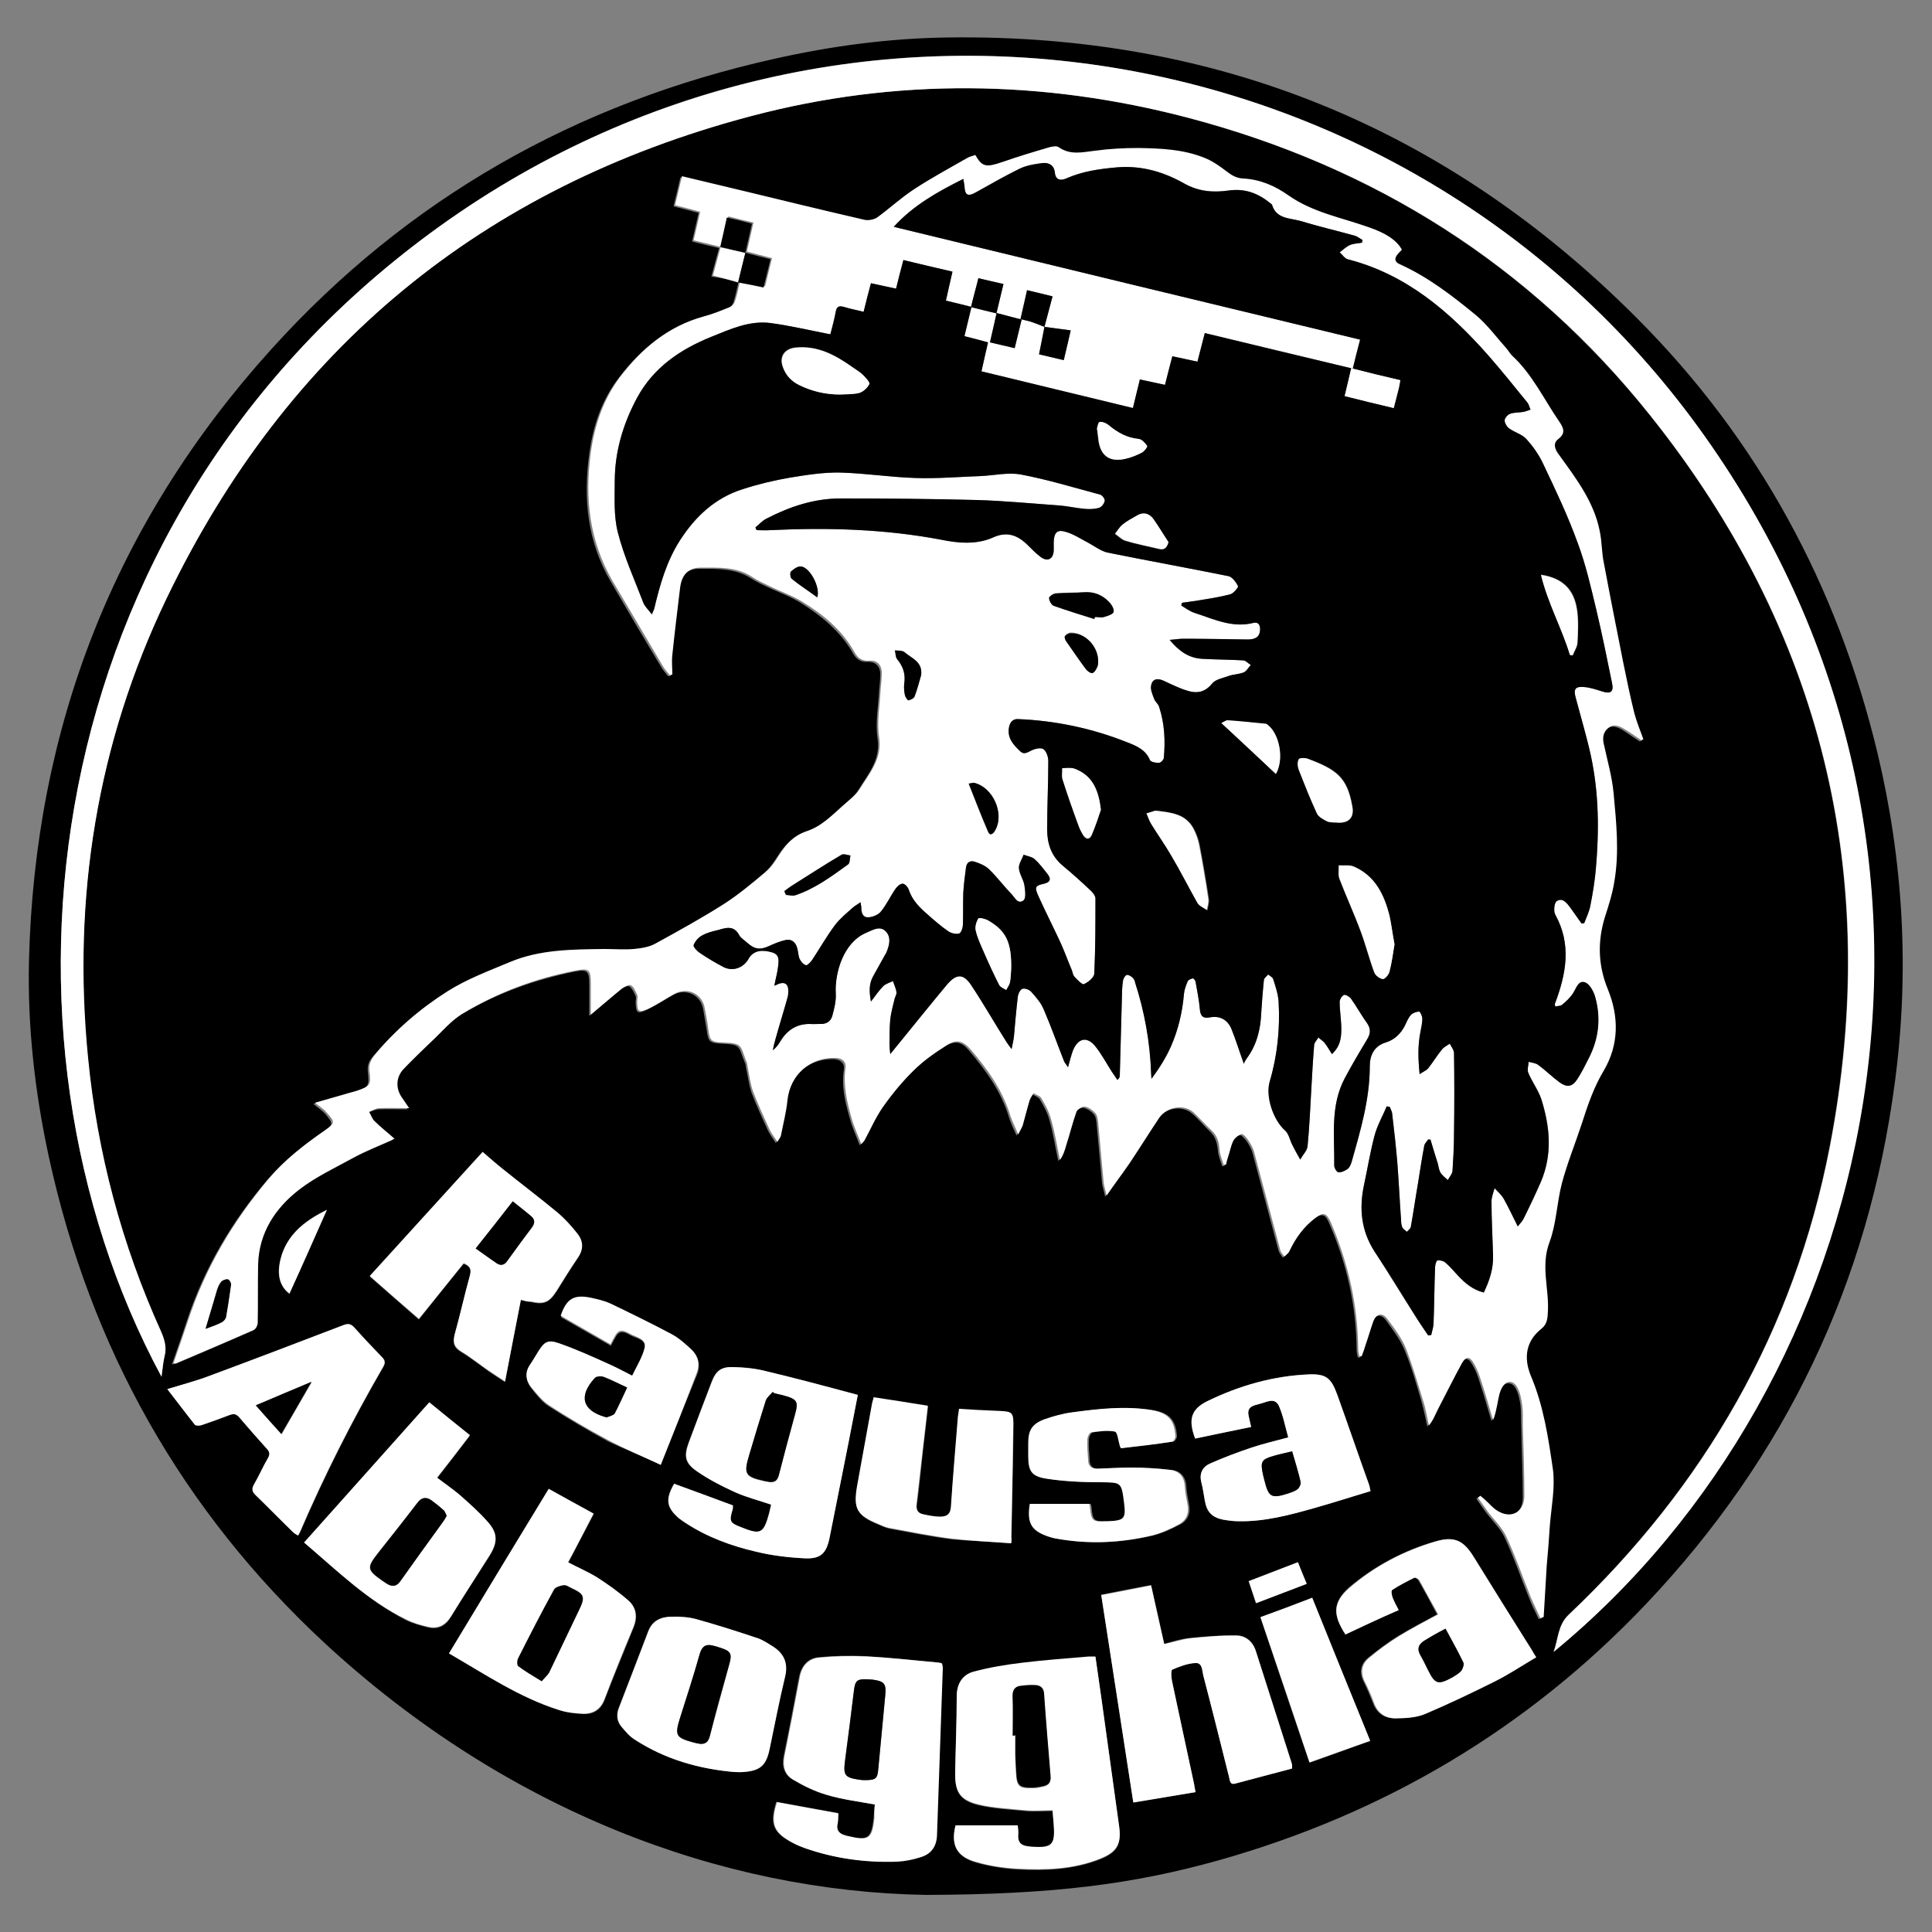 <?xml version="1.0" encoding="utf-8"?>
<!-- Generator: Adobe Illustrator 25.0.1, SVG Export Plug-In . SVG Version: 6.00 Build 0)  -->
<svg version="1.1" id="Livello_1" xmlns="http://www.w3.org/2000/svg" xmlns:xlink="http://www.w3.org/1999/xlink" x="0px" y="0px"
	 viewBox="0 0 500 500" style="enable-background:new 0 0 500 500;" xml:space="preserve">
<rect x="0" y="0" width="500" height="500" fill="#808080" stroke="none"/>
<style type="text/css">
	.st0{fill:#FFFFFF;}
</style>
<g>
	<path d="M239.6,490.4c-53-0.9-108.7-21.9-155.5-65.1C47,390.9,23.3,348.6,12.6,299.2c-3.6-16.7-5.5-33.6-5.1-50.6
		C9,188.2,29.7,135.2,70.2,90.4c35.2-39,79-63.8,130.3-75.2c14.7-3.3,29.6-5.3,44.7-5.5c69.6-1,129.2,23.3,178.3,72.5
		c31.5,31.5,52,69.4,62.4,112.7c6.7,28.1,8.3,56.5,4.5,85.1c-6.8,51.9-28.3,97-64.3,135c-30.7,32.4-67.9,54.4-110.9,66.5
		C293.3,487.6,272.7,490.3,239.6,490.4z M191.1,73.1c-0.4,1.8-0.8,3.5-1.3,5.2c-0.2,0.6-0.8,1.3-1.4,1.5c-2.2,0.9-4.4,1.7-6.7,2.4
		c-9.1,2.5-15.9,8.2-21.5,15.5c-4.5,5.8-6.7,12.5-7.7,19.7c-1.6,11.7-0.5,22.8,5.6,33.2c4.3,7.4,8.6,14.7,13,22
		c0.5,0.9,1.2,1.6,1.8,2.4c0.2,0,0.4-0.1,0.7-0.1c0-1.7-0.1-3.4,0-5.1c0.6-5.8,1.3-11.5,2-17.3c0.4-3.4,2.2-5.3,5.3-5.3
		c4.6,0,9.3-0.2,13.5,2.5c1.4,0.9,2.9,1.6,4.4,2.3c2.8,1.3,5.8,2.4,8.4,4c5.4,3.4,10.3,7.4,13.5,13c0.9,1.6,2,2.4,3.9,2.3
		c2.1-0.1,3.3,1.3,3.2,3.4c0,1.4-0.2,2.8-0.3,4.1c-0.2,4.1-1,8.2-0.4,12.2c0.9,5.7-2.5,9.4-5,13.5c-1,1.6-2.6,2.8-4.1,4.1
		c-2.9,2.7-5.7,5.6-9.6,6.8c-3.2,1-5.3,3.3-7.1,6.1c-1,1.6-2.2,3.3-3.6,4.5c-3.4,2.8-6.8,5.7-10.5,8.1c-5.8,3.7-11.8,7-17.8,10.3
		c-1.7,0.9-3.8,1.3-5.8,1.5c-2.5,0.2-5,0-7.5,0c-8.3,0.1-16.7,0.1-24.6,3.4c-5.4,2.3-11,4.4-16,7.5c-7.1,4.5-13.4,10-18.9,16.5
		c-1.1,1.3-1.6,2.4-1.4,4.1c0.4,3.7,0.2,4-3.3,5.2c-0.9,0.3-1.9,0.5-2.8,0.8c-2.6,0.7-5.3,1.5-8,2.3c1.2,1,2.3,1.7,3.1,2.6
		c2.1,2.5,2.1,2.8-0.6,4.6c-5.2,3.6-10.2,7.5-14.3,12.3c-9.3,10.9-16.5,23.1-21,36.8c-1.2,3.7-2.5,7.3-3.8,11.1
		c0.5-0.1,0.7-0.1,0.9-0.1c6.7-2.9,13.4-5.7,20-8.6c0.5-0.2,0.9-1.1,0.9-1.8c0.1-5,0-10,0.1-15c0.2-8.3,4.5-14.7,10.7-19.5
		c4.4-3.4,9.6-5.8,14.5-8.5c3-1.6,6.2-2.9,10.1-4.6c-1.9-1.7-3.6-3-5.1-4.5c-0.7-0.7-1-1.7-1.5-2.5c0.9-0.3,1.8-0.8,2.7-0.9
		c2.4-0.1,4.8,0,7.7,0c-0.8-1.3-1.2-1.9-1.7-2.5c-1.9-2.5-1.7-5.6,0.4-7.8c2.3-2.4,4.7-4.7,7.1-7c2.7-2.5,5.1-5.4,8.2-7.3
		c9-5.4,18.7-8.9,29-11c3.5-0.7,4-0.3,4,3.3c0,2.5,0,4.9,0,8.1c3-2.5,5.5-4.7,8.1-6.8c0.6-0.5,1.8-1.1,2.3-0.8
		c0.7,0.5,1.2,1.6,1.6,2.5c0.2,0.5,0,1.1,0,1.6c0.1,2.8,0.4,3.1,3,1.9c2.2-1.1,4.3-2.4,6.5-3.7c3.4-2,7.4-0.2,8,3.7
		c0.3,1.8,0.6,3.5,0.9,5.3c0.4,3,0.7,3.3,3.8,3.5c5.2,0.2,4.3,0.6,6.1,5c0.2,0.4,0.2,0.9,0.3,1.4c0.5,2.1,0.7,4.3,1.4,6.3
		c1.3,3.4,2.8,6.6,4.3,9.9c0.5,1,1.2,1.9,2,3.1c0.5-0.8,0.8-1.2,0.9-1.6c0.6-3,1.3-6.1,1.7-9.2c0.7-6.5,5.8-11.1,12.4-10.9
		c1.7,0.1,2.8,1,2.6,2.7c-0.7,4.5,0.4,8.7,1.6,12.9c0.6,2.2,1.6,4.3,2.5,6.7c0.5-0.6,0.7-0.7,0.8-0.9c1.6-2.9,2.9-6,4.8-8.7
		c2.4-3.4,5.1-6.7,8.1-9.6c2.5-2.4,5.4-4.5,8.4-6.4c2.6-1.6,4.3-1.2,6.2,1.1c4.4,5.2,8.3,10.6,10.3,17.2c0.4,1.4,1.1,2.8,2,4.8
		c0.6-1.3,1-1.8,1.2-2.4c0.6-2.1,1.1-4.1,1.7-6.2c0.2-0.7,0.7-1.4,1.1-2.1c0.7,0.4,1.6,0.7,2,1.3c1,1.7,2,3.5,2.5,5.4
		c1,3.5,1.5,7.1,2.3,10.6c0.9-1.3,1.3-2.6,1.7-4c0.8-2.8,1.6-5.7,2.6-8.5c0.2-0.6,1.5-1.4,2.2-1.3c1,0.2,2,0.9,2.7,1.7
		c0.5,0.6,0.6,1.5,0.7,2.4c0.5,5.1,0.9,10.2,1.4,15.3c0.1,1,0.5,2,0.8,3.6c2.3-3.1,4.2-5.6,5.9-8.3c2.6-3.9,5.1-7.9,7.7-11.8
		c1.9-2.9,6.3-3.6,8.8-1.5c1.7,1.4,3.1,3.2,4.7,4.7c1.5,1.4,1.9,3.1,2.1,5c0.1,1.4,0.7,2.7,1.1,4c0.2,0,0.4,0,0.6-0.1
		c0.2-0.6,0.3-1.3,0.5-1.9c0.4-1.5,0.7-3,1.4-4.3c0.4-0.8,1.3-1.5,2.1-1.7c0.4-0.1,1.2,0.9,1.7,1.5c0.6,0.9,1.2,1.9,1.5,2.9
		c2.3,8.5,4.5,17,6.8,25.5c0.2,0.6,0.7,1.2,1.1,1.8c0.4-0.5,1-0.8,1.3-1.4c1.5-3.4,3.7-6.3,6.7-8.6c2.1-1.6,3-1.3,4,1.1
		c4.6,10.5,7,21.4,7.1,32.9c0,0.6,0.2,1.2,0.3,1.8c0.2,0,0.4,0,0.6,0c0.3-1,0.6-1.9,1-2.9c0.7-2,1.2-4.1,2-6.1
		c0.8-2.1,2.4-2.4,3.7-0.6c1.8,2.5,3.7,5,4.8,7.7c1.8,4.3,3.1,8.9,4.4,13.4c0.6,2.1,1,4.3,1.5,6.4c1-1.3,1.6-2.7,2.3-4.1
		c2-4.1,4-8.2,6.3-12.1c1-1.8,2-1.7,3,0.1c0.9,1.5,1.5,3.1,2,4.8c1.1,3.3,2,6.6,3,9.9c0.6-1.3,0.8-2.6,1.1-4
		c0.4-1.5,0.6-3.2,1.3-4.5c1.1-1.8,3-1.7,3.9,0.1c0.7,1.3,1,2.9,1.2,4.3c0.2,1.8,0.1,3.7,0.2,5.6c0.1,6.1,0.4,12.2,0.4,18.3
		c0,4.2-3.5,5.9-7.1,3.6c-1.1-0.7-1.9-1.8-2.9-2.6c-0.5-0.4-1-0.8-1.4-1.2c-0.2,0.2-0.4,0.3-0.6,0.5c0.8,1.1,1.6,2.3,2.4,3.4
		c1.6,2.2,3.8,4.2,4.9,6.6c2.4,5.1,4.2,10.4,6.3,15.6c0.7,1.9,1.7,3.7,2.5,5.5c0.3-0.1,0.6-0.1,0.9-0.2c0.3-4.5,0.5-8.9,0.8-13.4
		c0.2-3.4,0.5-6.9,0.8-10.3c0.3-4.8,1.4-9.8,0.8-14.5c-1.1-8.2-2.4-16.4-5.7-24.2c-2-4.7-1.4-9,2.8-12.3c1.5-1.2,1.5-2.8,1.6-4.5
		c0.3-5.9-1.8-11.8,0.4-17.8c1.8-4.8,1.9-10.2,3.2-15.2c1.4-5.3,3.5-10.3,5.2-15.6c1.5-4.7,3.2-9.4,5.7-13.7c4-6.7,4-13.9,1-21
		c-2.5-6.1-2.7-12.2-0.8-18.5c0.9-3.1,1.9-6.3,2.5-9.4c1.3-7.6,0.5-15.2-0.2-22.8c-0.4-4.2-1.6-8.4-2.5-12.6
		c-0.4-1.7-0.3-3.2,1.1-4.3c1.3-1.1,2.6-0.6,3.9,0.1c1.6,1,3.1,2.1,4.7,3.1c0.2-0.1,0.3-0.2,0.5-0.3c-0.8-2.2-1.7-4.3-2.3-6.6
		c-1.1-4.4-2-8.8-2.9-13.2c-1.7-8.6-3.4-17.1-5-25.7c-0.5-2.8-0.5-5.7-1.1-8.4c-1.6-7.6-6.2-13.6-10.6-19.8c-1.1-1.5-1.5-3-0.1-4
		c2-1.5,1.4-2.9,0.3-4.4c-4-5.8-7-12.3-12.3-17.2c-0.5-0.5-0.9-1.2-1.4-1.8c-2.6-2.9-5-6.2-8-8.7c-6.1-5-12.3-9.8-19.6-13.1
		c-1.4-0.6-1.5-1.5-0.6-2.6c0.3-0.4,0.7-0.8,1.1-1.2c-1.5-2.5-4.3-4.2-8.6-5.8c-7-2.5-14.4-3.8-20.7-8.2c-3.5-2.5-7.5-4.2-11.8-4.4
		c-1.7-0.1-2.9-0.8-4.2-1.8c-1.8-1.4-3.8-2.8-5.9-3.6c-5.5-2.1-11.3-2.4-17.1-2.5c-3.7,0-7.4,0.2-11.1,0.7c-3.3,0.4-6.4,1.2-9.4-0.9
		c-0.5-0.4-1.6-0.2-2.4,0c-4,1.2-8.1,2.5-12.1,3.8c-4.4,1.5-5.3,1.3-7.1-1.8c-0.7,0.2-1.5,0.4-2.1,0.8c-4.6,2.6-9.2,5.1-13.6,8
		c-3.4,2.2-6.4,5.1-9.7,7.4c-0.8,0.6-2.2,0.9-3.2,0.6c-10.3-2.4-20.6-4.9-31-7.4c-5.4-1.3-10.7-2.6-16.3-3.9c-0.6,2.6-1.2,5-1.8,7.5
		c2.3,0.6,4.3,1.1,6.5,1.7c-0.6,2.6-1.1,4.9-1.7,7.4c2.4,0.6,4.7,1.2,7,1.7c-0.7,2.4-1.3,4.8-2,7.4C186.9,71.9,189,72.5,191.1,73.1z
		 M41.8,356.3c0.3-2.1,0.4-3.7,0.7-5.2c0.5-2.3,0-4.3-0.9-6.4c-10.2-22.6-16.5-46.2-18.9-70.8c-4-41.5,2.3-81.4,20.3-118.9
		C74.1,90.2,124.7,48.5,194.1,30.1c37.7-10,75.7-9.5,113.4,0.4c48.1,12.7,88.4,38.1,119.5,77c44.5,55.7,60,119.2,46.5,189.2
		c-9.2,47.6-32.4,87.9-67.6,121.2c-2.8,2.7-2.6,6.4-3.9,9.6c84.2-69.3,116.3-205.8,39.1-314.6C366.4,7.5,218.2-18.5,111.4,60.3
		C8.6,136-5.8,267.9,41.8,356.3z M247.3,472.4c-1.3,5.1,0.3,8.2,5.5,9.7c3.4,0.9,6.9,1.5,10.4,1.7c7.3,0.4,14.6,0.1,21.5-2.6
		c4.5-1.8,5.5-3.8,4.9-8.6c-1.5-10.8-3-21.7-4.5-32.5c-0.5-3.7-1.1-7.5-1.6-11.2c-0.7,0-1.2,0-1.7,0c-5.7,0.5-11.5,0.9-17.2,1.6
		c-4.2,0.5-8.5,1.2-12.6,2.3c-3,0.8-4.5,3.1-4.4,6.5c0,6.5-0.2,13-0.4,19.5c-0.1,5.1,1.2,7.2,6.1,8.4c3.9,0.9,8.1,1.1,12.1,1.5
		c2.3,0.2,4.5,0,7,0c0.1,1.1,0.2,2.4,0.3,3.6c0.4,5.4-0.4,6.2-5.9,5.8c-0.3,0-0.5-0.1-0.8-0.1c-1.7-0.2-2.6-1.1-2.5-2.9
		c0.1-0.8-0.1-1.6-0.1-2.5C257.9,472.4,252.6,472.4,247.3,472.4z M226.4,467c-0.1,1.1-0.2,2.3-0.3,3.4c-0.6,5.4-1.4,6-6.8,4.7
		c-0.3-0.1-0.5-0.2-0.8-0.2c-1.6-0.5-2.3-1.4-1.9-3.1c0.2-0.8,0.1-1.7,0.2-2.6c-5.5-1-10.7-2-15.9-2.9c-1.8,5.7-0.9,8,4.2,10.6
		c1,0.5,2,1,3,1.3c7.7,2.7,15.7,3.8,23.9,3.5c2-0.1,4-0.5,5.9-1.1c2.8-0.8,4.3-2.7,4.4-5.8c0.4-14.4,1-28.8,1.5-43.2
		c0-0.4-0.1-0.8-0.2-1.2c-0.4-0.1-0.6-0.1-0.9-0.2c-6.2-0.5-12.4-1.2-18.6-1.6c-4.1-0.2-8.3-0.1-12.4,0.3c-2.7,0.3-4.3,2.2-4.9,5
		c-1.3,6.9-2.6,13.8-4,20.6c-0.5,2.6,0.1,4.7,2.3,6c2.7,1.6,5.6,3.1,8.6,3.9C217.9,465.7,222,466.2,226.4,467z M222,361
		c-8.5-2.2-16.7-4.4-24.9-6.4c-2.4-0.6-4.9-0.8-7.4-0.8c-3.2-0.1-4.5,1-5.6,3.9c-2,5.2-3.9,10.4-5.9,15.6c-1.3,3.5-1,5.3,2,7.4
		c3.1,2.1,6.5,3.9,10,5.5c2.9,1.3,6.1,2.1,9.3,3.2c-0.2,0.8-0.3,1.5-0.5,2.2c-1.4,5.4-2.2,5.7-7.4,3.6c-2.8-1.1-3-1.5-2.1-4.5
		c0.1-0.4,0.1-0.8,0.1-1.1c-5.2-1.9-10.2-3.7-15.2-5.6c-2.3,4-2,6.1,1.2,8.9c0.5,0.4,1.1,0.9,1.7,1.2c5.6,3.7,11.9,6,18.4,7.5
		c4.2,1,8.5,1.5,12.7,1.7c4,0.2,5.4-1.3,6.2-5.3c1.7-8.4,3.4-16.7,5-25.1C220.4,368.9,221.2,365,222,361z M309.4,463.8
		c-0.2-1-0.3-1.6-0.4-2.3c-1.9-8.9-3.9-17.7-5.7-26.6c-0.2-1-0.3-2.7,0.1-2.9c1.9-0.8,4-1.5,6-1.7c1.8-0.1,1.7,1.9,2,3.2
		c2.3,8.8,4.5,17.6,6.7,26.4c0.2,0.8,0.1,2,1.6,1.6c4.9-1.3,9.8-2.6,14.7-3.9c-0.1-0.6,0-0.9-0.1-1.3c-3.1-9.7-6.2-19.4-9.3-29.1
		c-0.8-2.5-2.7-4-5.1-4c-4,0-8,0.3-12,0.7c-2.2,0.2-4.3,0.9-6.6,1.5c-1.1-5.1-2.2-10.1-3.4-15.2c-4.4,0.8-8.5,1.6-12.9,2.5
		c2.8,17.9,5.5,35.7,8.3,53.7C298.8,465.5,304,464.7,309.4,463.8z M134.8,336.4c1.1,0.3,1.8,0.5,2.6,0.6c3.4,0.7,4.7,0.2,6.6-2.7
		c1.8-2.9,3.6-5.8,5.5-8.6c1.5-2.2,1.4-4.4-0.1-6.3c-1.5-1.9-3.2-3.9-5.1-5.4c-4.6-3.9-9.4-7.5-14.2-11.3c-1.7-1.4-3.4-2.8-5.2-4.4
		c-9.8,10.7-19.4,21.3-29.2,32.1c4.3,3.8,8.5,7.4,12.7,11.1c4-5,7.8-9.8,11.6-14.4c1.8,0.7,2,1.6,1.6,3.2c-1.4,5-2.5,10.1-3.9,15.1
		c-0.6,2-0.4,3.3,1.6,4.5c2.5,1.5,4.9,3.4,7.3,5.1c1.3,0.9,2.6,1.7,4.1,2.7C132.1,350.4,133.4,343.5,134.8,336.4z M116.2,427.9
		c9.4,5.5,18.2,11.4,28.5,14.7c2,0.6,4.2,0.9,6.3,1c2.6,0.1,4.5-1.1,5.5-3.7c2.4-6.3,5-12.5,7.5-18.7c1.1-2.7,0.8-5.2-1.4-7
		c-2.5-2.1-5.2-4.1-8-5.9c-2.3-1.5-4.9-2.6-7.5-3.9c2.2-4.3,4.4-8.4,6.6-12.6c-3.9-2.2-7.7-4.2-11.6-6.4
		C133.4,399.4,124.9,413.5,116.2,427.9z M78.7,399.2c8.5,7.3,16.4,15,26.4,20.1c1.8,0.9,3.8,1.4,5.7,1.9c2.6,0.6,4.5-0.4,5.9-2.7
		c3.2-5.3,6.6-10.6,10-15.8c2.1-3.4,2.2-5.6-0.5-8.7c-2.2-2.5-4.8-4.8-7.3-7c-1.8-1.6-3.8-2.9-5.8-4.4c2.9-3.7,5.7-7.3,8.5-11
		c-3.6-2.9-7-5.7-10.5-8.5C100.3,375.1,89.6,387.1,78.7,399.2z M43.3,359.5c2.5,3.2,4.8,6.3,7.2,9.2c0.3,0.3,1.3,0.3,1.8,0.1
		c2.4-0.8,4.9-1.7,7.2-2.6c1.1-0.4,1.7-0.3,2.5,0.6c2.3,2.8,4.7,5.5,7.1,8.1c0.8,0.9,0.9,1.5,0.3,2.5c-1.3,2.2-2.3,4.6-3.6,6.8
		c-0.6,1.1-0.5,1.8,0.4,2.7c3.3,3.2,6.5,6.4,9.8,9.7c0.3,0.3,0.7,0.5,1.2,0.8c0.2-0.4,0.4-0.6,0.5-0.9c6.3-14.6,13.5-28.9,21.5-42.7
		c0.6-1.1,0.6-1.7-0.3-2.6c-2.4-2.5-4.8-5-7.1-7.6c-1-1.1-1.7-1.1-3-0.6c-11.5,4.4-23,8.8-34.6,13.1
		C50.8,357.4,47.2,358.3,43.3,359.5z M348.2,423c4.4-2.1,8.9-4.2,13.5-6.3c-0.6-1.3-1.2-2.3-1.6-3.3c-0.2-0.6-0.3-1.7-0.1-1.9
		c1.9-1.2,3.8-2.3,5.8-3.2c0.3-0.1,1,0.3,1.2,0.6c1.7,2.9,3.3,5.9,4.9,8.9c-3.5,1.9-6.8,3.6-9.9,5.5c-2.8,1.7-5.4,3.7-7.9,5.7
		c-2,1.6-2.4,3.8-1.2,6.2c0.9,1.8,1.7,3.7,2.4,5.5c1,2.8,3.2,4.1,5.9,4c2.5-0.1,5.1-0.2,7.3-1.1c6.2-2.6,12.2-5.5,18.2-8.5
		c3.6-1.8,7-4.1,10.6-6.2c-0.4-0.8-0.7-1.3-1.1-1.8c-5-8.1-10.1-16.1-15.1-24.2c-2.6-4.2-4.9-5.4-9.7-4c-8.3,2.4-15.8,6.4-22.4,12
		C345,414.6,344.8,417.8,348.2,423z M190.1,458.6c0.7,0,1.4,0,2.1,0c4.4-0.3,6-1.6,6.9-6c1.3-6.2,2.5-12.5,4-18.7
		c0.8-3.4-0.2-5.9-3-7.7c-1.3-0.8-2.6-1.7-4-2.2c-5.3-1.8-10.7-3.5-16.1-5c-2-0.6-4.1-0.7-6.2-0.6c-2.7,0.1-5,0.9-6.1,3.8
		c-2.5,6.6-5,13.2-7.6,19.8c-0.7,1.8-0.5,3.5,0.7,4.9c1,1.2,2.1,2.5,3.4,3.3C172.1,455.3,180.8,457.8,190.1,458.6z M354.7,385.9
		c-0.2-0.6-0.2-1-0.3-1.4c-2.8-7.8-5.5-15.7-8.3-23.5c-1.6-4.4-2.8-5.5-7.5-5.3c-9.2,0.4-17.9,2.9-26.1,6.9
		c-4.3,2.1-5.1,4.8-3.2,9.7c4.7-1,9.5-2,14.5-3c-0.3-1.2-0.5-2.1-0.7-3.1c-0.4-2.4,1.6-2.5,3-2.9c1.7-0.4,3.9-1.8,4.9,0.6
		c1.1,2.5,1.6,5.3,2.4,8.1c-3.3,0.9-6.4,1.6-9.4,2.6c-3.6,1.2-7.2,2.5-10.7,4.1c-2,0.9-3,2.6-2.4,4.9c0.4,1.5,0.6,3.1,0.9,4.7
		c0.5,2.9,1.9,4.4,4.8,5c1.4,0.3,2.7,0.4,4.1,0.4c6.7,0.1,13-1.7,19.4-3.4C345,388.9,349.8,387.3,354.7,385.9z M261.7,399.4
		c0.1-0.8,0.1-1.1,0.1-1.4c0.2-9.3,0.3-18.6,0.5-27.9c0.1-4.7,0-4.6-4.5-4.8c-3.2-0.1-6.3-0.4-9.5-0.5c-0.1,0.8-0.2,1.4-0.3,2
		c-0.6,7.7-1.4,15.5-1.8,23.2c-0.1,2.1-1.1,2.7-2.8,2.7c-1.4,0-2.9-0.3-4.3-0.6c-1.5-0.3-2-1.2-1.8-2.7c0.6-4.4,1-8.8,1.5-13.2
		c0.5-4,0.9-8.1,1.4-12.2c-4.8-0.7-9.3-1.5-14-2.2c-0.2,0.6-0.4,1-0.4,1.5c-1.3,7.2-2.6,14.3-3.9,21.5c-1,5.8-0.1,7.5,5.5,9.8
		c0.9,0.4,1.8,0.8,2.7,1c5.4,1,10.9,2.1,16.4,2.8C251.4,398.8,256.5,399,261.7,399.4z M171,379.1c3.2-8,6.2-15.6,9.3-23.1
		c1.1-2.5,0.6-4.7-1.3-6.4c-1.6-1.5-3.3-3-5.2-4c-5.1-2.8-10.3-5.3-15.6-7.8c-1.7-0.8-3.5-1.3-5.4-1.6c-4.2-0.8-6.1,0.3-7.6,4.7
		c4.2,2.4,8.4,4.8,12.9,7.4c0.5-1,0.9-1.7,1.3-2.4c1.1-1.9,2.6-1,3.8-0.3c1.6,0.8,4.3,1.1,3.7,3.7c-0.6,2.4-2,4.6-3.2,7.1
		c-2-1-3.8-2-5.6-2.8c-4.4-1.9-8.8-4-13.4-5.6c-2.9-1-3.9-0.4-5.4,2.3c-0.6,1.1-1.2,2.2-2,3.2c-1.4,2-1.2,4,0.2,5.8
		c1.4,1.7,2.8,3.6,4.6,4.7c5,3.2,10.1,6.2,15.4,9.1C161.8,375.1,166.3,376.9,171,379.1z M290.1,374.8c4.5-0.6,9.1-1.1,13.6-1.7
		c0.4-0.1,0.9-0.9,0.9-1.4c-0.3-4.3-2-6.1-6.4-6.8c-6.8-1-13.6-0.3-20.3,0.6c-2.5,0.3-4.9,1-7.2,1.8c-3.2,1.1-4.2,2.8-4.2,6.2
		c0,1.1,0,2.2,0,3.3c0,4,0.8,5.3,4.8,5.9c4.6,0.7,9.2,0.9,13.9,0.9c5.5,0,5.5-0.2,6.1,5.3c0.5,4.2,0.1,4.6-4.1,4.8
		c-0.2,0-0.4,0-0.6,0c-3.5,0.1-3.8-0.2-4.1-3.5c0-0.4-0.2-0.8-0.2-1c-5.3,0-10.4,0-15.4,0c-0.8,5,0.4,7,4.9,8.5
		c0.7,0.2,1.3,0.4,2,0.5c8.2,1.5,16.5,1.1,24.6-0.8c2.4-0.6,4.8-1.7,7.1-2.9c2-1.1,2.7-3,2.2-5.3c-0.3-1.6-0.6-3.1-0.7-4.7
		c-0.2-2.5-1.6-3.9-3.9-4.1c-3.3-0.4-6.6-0.5-9.9-0.6c-3,0-6,0.2-8.9,0.3c-1.5,0-2.3-0.7-2.3-2.3c-0.1-1.7-0.3-3.5-0.2-5.2
		c0-0.7,0.6-1.9,1-1.9c2-0.3,4.2-0.6,6.1-0.2c0.7,0.2,0.9,2.4,1.3,3.7C289.8,374.3,289.8,374.4,290.1,374.8z M339.6,413.5
		c-4.6,1.7-8.9,3.4-13.4,5.1c4.2,12.6,8.4,25,12.7,37.6c5.4-1.9,10.4-3.8,15.7-5.6C349.5,438.1,344.6,425.9,339.6,413.5z
		 M84.6,313.1c-5.3,2.6-9.7,5.8-11.6,11.4c-1.2,3.5-1.6,7.7,1.9,10.3C78.2,327.6,81.4,320.3,84.6,313.1z M335.9,404.3
		c-4.4,1.7-8.6,3.3-12.8,4.9c0.7,2,1.3,3.7,1.9,5.7c4.5-1.7,8.8-3.4,13.1-5C337.3,407.8,336.6,406.1,335.9,404.3z"/>
	<path class="st0" d="M186.5,63.9c-2.3-0.6-4.5-1.1-7-1.7c0.6-2.5,1.1-4.8,1.7-7.4c-2.1-0.6-4.2-1.1-6.5-1.7
		c0.6-2.5,1.2-4.9,1.8-7.5c5.5,1.3,10.9,2.6,16.3,3.9c10.3,2.5,20.6,5,31,7.4c1,0.2,2.4-0.1,3.2-0.6c3.3-2.4,6.3-5.2,9.7-7.4
		c4.4-2.9,9.1-5.4,13.6-8c0.6-0.4,1.4-0.5,2.1-0.8c1.8,3.1,2.7,3.3,7.1,1.8c4-1.4,8-2.6,12.1-3.8c0.8-0.2,1.9-0.4,2.4,0
		c3,2.1,6.1,1.3,9.4,0.9c3.7-0.5,7.4-0.7,11.1-0.7c5.8,0.1,11.6,0.3,17.1,2.5c2.1,0.8,4.1,2.2,5.9,3.6c1.3,1,2.5,1.7,4.2,1.8
		c4.4,0.2,8.3,1.9,11.8,4.4c6.3,4.4,13.7,5.7,20.7,8.2c4.4,1.5,7.2,3.3,8.6,5.8c-0.3,0.4-0.7,0.7-1.1,1.2c-0.9,1.1-0.8,2,0.6,2.6
		c7.3,3.3,13.5,8.1,19.6,13.1c3,2.5,5.4,5.8,8,8.7c0.5,0.6,0.9,1.3,1.4,1.8c5.3,4.9,8.3,11.4,12.3,17.2c1,1.5,1.7,2.9-0.3,4.4
		c-1.4,1-1,2.6,0.1,4c4.4,6.1,9.1,12.2,10.6,19.8c0.6,2.8,0.5,5.7,1.1,8.4c1.6,8.6,3.3,17.1,5,25.7c0.9,4.4,1.8,8.8,2.9,13.2
		c0.6,2.2,1.5,4.4,2.3,6.6c-0.2,0.1-0.3,0.2-0.5,0.3c-1.6-1.1-3.1-2.2-4.7-3.1c-1.2-0.7-2.6-1.2-3.9-0.1c-1.4,1.2-1.5,2.7-1.1,4.3
		c0.9,4.2,2.1,8.3,2.5,12.6c0.7,7.6,1.5,15.2,0.2,22.8c-0.5,3.2-1.5,6.3-2.5,9.4c-1.9,6.3-1.7,12.4,0.8,18.5c2.9,7.1,2.9,14.3-1,21
		c-2.6,4.3-4.2,9-5.7,13.7c-1.7,5.2-3.8,10.3-5.2,15.6c-1.3,5-1.4,10.4-3.2,15.2c-2.3,6.1-0.1,11.9-0.4,17.8
		c-0.1,1.7-0.1,3.3-1.6,4.5c-4.2,3.3-4.7,7.7-2.8,12.3c3.3,7.8,4.5,16,5.7,24.2c0.6,4.7-0.4,9.6-0.8,14.5c-0.2,3.4-0.5,6.9-0.8,10.3
		c-0.3,4.5-0.5,8.9-0.8,13.4c-0.3,0.1-0.6,0.1-0.9,0.2c-0.8-1.8-1.7-3.6-2.5-5.5c-2.1-5.2-3.9-10.5-6.3-15.6
		c-1.1-2.4-3.3-4.4-4.9-6.6c-0.8-1.1-1.6-2.3-2.4-3.4c0.2-0.2,0.4-0.3,0.6-0.5c0.5,0.4,1,0.8,1.4,1.2c1,0.9,1.8,1.9,2.9,2.6
		c3.5,2.3,7,0.6,7.1-3.6c0-6.1-0.2-12.2-0.4-18.3c0-1.9,0.1-3.8-0.2-5.6c-0.2-1.5-0.5-3-1.2-4.3c-1-1.9-2.8-2-3.9-0.1
		c-0.8,1.3-1,3-1.3,4.5c-0.3,1.3-0.5,2.7-1.1,4c-1-3.3-1.9-6.6-3-9.9c-0.5-1.6-1.1-3.3-2-4.8c-1-1.8-2-1.8-3-0.1
		c-2.2,4-4.2,8.1-6.3,12.1c-0.7,1.4-1.2,2.8-2.3,4.1c-0.5-2.1-0.8-4.3-1.5-6.4c-1.4-4.5-2.7-9-4.4-13.4c-1.1-2.8-3-5.3-4.8-7.7
		c-1.3-1.8-2.9-1.5-3.7,0.6c-0.7,2-1.3,4.1-2,6.1c-0.3,1-0.6,1.9-1,2.9c-0.2,0-0.4,0-0.6,0c-0.1-0.6-0.3-1.2-0.3-1.8
		c-0.1-11.5-2.6-22.4-7.1-32.9c-1.1-2.4-1.9-2.7-4-1.1c-3,2.3-5.1,5.2-6.7,8.6c-0.2,0.5-0.8,0.9-1.3,1.4c-0.4-0.6-1-1.1-1.1-1.8
		c-2.3-8.5-4.5-17-6.8-25.5c-0.3-1-0.9-2-1.5-2.9c-0.4-0.6-1.3-1.6-1.7-1.5c-0.8,0.2-1.7,1-2.1,1.7c-0.7,1.4-0.9,2.9-1.4,4.3
		c-0.2,0.6-0.4,1.3-0.5,1.9c-0.2,0-0.4,0-0.6,0.1c-0.4-1.3-1-2.7-1.1-4c-0.1-2-0.6-3.6-2.1-5c-1.6-1.5-3.1-3.2-4.7-4.7
		c-2.5-2.1-6.8-1.4-8.8,1.5c-2.6,3.9-5.1,7.9-7.7,11.8c-1.8,2.6-3.7,5.1-5.9,8.3c-0.4-1.6-0.7-2.6-0.8-3.6
		c-0.5-5.1-0.9-10.2-1.4-15.3c-0.1-0.8-0.2-1.8-0.7-2.4c-0.7-0.8-1.7-1.5-2.7-1.7c-0.7-0.1-1.9,0.6-2.2,1.3c-1,2.8-1.7,5.7-2.6,8.5
		c-0.4,1.4-0.8,2.8-1.7,4c-0.7-3.5-1.3-7.1-2.3-10.6c-0.5-1.9-1.5-3.7-2.5-5.4c-0.3-0.6-1.3-0.8-2-1.3c-0.4,0.7-0.9,1.3-1.1,2.1
		c-0.6,2-1.1,4.1-1.7,6.2c-0.2,0.6-0.6,1.2-1.2,2.4c-0.8-2-1.5-3.3-2-4.8c-2-6.6-5.9-12.1-10.3-17.2c-2-2.3-3.7-2.7-6.2-1.1
		c-3,1.9-5.9,3.9-8.4,6.4c-3,2.9-5.7,6.2-8.1,9.6c-1.9,2.7-3.2,5.8-4.8,8.7c-0.1,0.2-0.3,0.3-0.8,0.9c-0.9-2.4-1.9-4.5-2.5-6.7
		c-1.2-4.2-2.2-8.4-1.6-12.9c0.3-1.7-0.8-2.7-2.6-2.7c-6.6-0.2-11.7,4.4-12.4,10.9c-0.3,3.1-1.1,6.1-1.7,9.2
		c-0.1,0.4-0.4,0.8-0.9,1.6c-0.8-1.2-1.5-2.1-2-3.1c-1.5-3.3-3-6.5-4.3-9.9c-0.7-2-1-4.2-1.4-6.3c-0.1-0.5-0.1-1-0.3-1.4
		c-1.7-4.3-0.9-4.8-6.1-5c-3.1-0.1-3.4-0.5-3.8-3.5c-0.2-1.8-0.6-3.6-0.9-5.3c-0.6-3.9-4.6-5.7-8-3.7c-2.2,1.2-4.2,2.6-6.5,3.7
		c-2.6,1.2-3,0.9-3-1.9c0-0.6,0.2-1.2,0-1.6c-0.4-0.9-0.8-2-1.6-2.5c-0.4-0.3-1.6,0.3-2.3,0.8c-2.6,2.1-5.1,4.3-8.1,6.8
		c0-3.2,0-5.7,0-8.1c0-3.6-0.5-4-4-3.3c-10.3,2-20,5.6-29,11c-3.1,1.8-5.5,4.8-8.2,7.3c-2.4,2.3-4.8,4.6-7.1,7
		c-2.2,2.2-2.3,5.3-0.4,7.8c0.4,0.6,0.8,1.2,1.7,2.5c-3,0-5.4-0.1-7.7,0c-0.9,0-1.8,0.6-2.7,0.9c0.5,0.8,0.8,1.9,1.5,2.5
		c1.5,1.5,3.2,2.8,5.1,4.5c-3.9,1.8-7.1,3-10.1,4.6c-4.9,2.7-10.1,5.1-14.5,8.5c-6.2,4.8-10.5,11.2-10.7,19.5c-0.1,5,0,10-0.1,15
		c0,0.6-0.4,1.5-0.9,1.8c-6.6,2.9-13.3,5.8-20,8.6c-0.2,0.1-0.4,0.1-0.9,0.1c1.3-3.8,2.6-7.5,3.8-11.1c4.5-13.7,11.7-25.8,21-36.8
		c4.1-4.8,9.1-8.7,14.3-12.3c2.7-1.9,2.8-2.2,0.6-4.6c-0.8-1-1.9-1.7-3.1-2.6c2.7-0.8,5.3-1.5,8-2.3c0.9-0.3,1.9-0.5,2.8-0.8
		c3.5-1.2,3.8-1.5,3.3-5.2c-0.2-1.7,0.4-2.8,1.4-4.1c5.4-6.5,11.8-12,18.9-16.5c4.9-3.1,10.5-5.2,16-7.5c7.8-3.3,16.2-3.3,24.6-3.4
		c2.5,0,5,0.2,7.5,0c2-0.2,4.1-0.5,5.8-1.5c6-3.3,12-6.6,17.8-10.3c3.7-2.4,7.1-5.2,10.5-8.1c1.5-1.2,2.6-2.9,3.6-4.5
		c1.8-2.8,3.8-5,7.1-6.1c3.9-1.3,6.6-4.2,9.6-6.8c1.4-1.3,3.1-2.5,4.1-4.1c2.5-4.1,5.9-7.8,5-13.5c-0.6-4,0.2-8.1,0.4-12.2
		c0.1-1.4,0.3-2.8,0.3-4.1c0.1-2.2-1.1-3.6-3.2-3.4c-2,0.1-3-0.7-3.9-2.3c-3.2-5.7-8.1-9.7-13.5-13c-2.6-1.6-5.6-2.6-8.4-4
		c-1.5-0.7-3-1.4-4.4-2.3c-4.1-2.8-8.9-2.5-13.5-2.5c-3.2,0-4.9,1.9-5.3,5.3c-0.7,5.8-1.4,11.5-2,17.3c-0.2,1.7,0,3.4,0,5.1
		c-0.2,0-0.4,0.1-0.7,0.1c-0.6-0.8-1.3-1.5-1.8-2.4c-4.3-7.3-8.7-14.7-13-22c-6-10.4-7.2-21.5-5.6-33.2c1-7.2,3.3-13.9,7.7-19.7
		c5.6-7.3,12.4-13,21.5-15.5c2.3-0.6,4.5-1.5,6.7-2.4c0.6-0.2,1.2-0.9,1.4-1.5c0.6-1.7,0.9-3.5,1.3-5.2l-0.1,0
		c2.1,0.4,4.3,0.8,6.6,1.3c0.6-2.5,1.2-4.8,1.8-7.3c-2.3-0.6-4.3-1.1-6.5-1.7c0.6-2.6,1.1-4.9,1.7-7.5c-2.2-0.5-4.2-1-6.5-1.6
		C187.6,59,187,61.5,186.5,63.9L186.5,63.9z M270.3,84.6c0.7-2.6,1.4-5.2,2.1-7.9c-2.3-0.6-4.4-1-6.6-1.6c-0.6,2.6-1.2,5-1.7,7.5
		c1.1,0.3,1.8,0.4,2.5,0.6C267.9,83.6,269.1,84.1,270.3,84.6c-0.5,2.3-0.9,4.6-1.4,7.1c2.2,0.5,4.3,1,6.4,1.5c0.6-2.6,1.2-5,1.8-7.7
		C274.7,85.2,272.5,84.9,270.3,84.6z M370.2,294.9c-0.2,0-0.4,0-0.6,0c-0.3,0.5-0.9,1.1-1,1.6c-0.6,3.2-1.1,6.4-1.6,9.6
		c-0.6,3.8-1.2,7.6-1.9,11.5c-0.1,0.4-0.6,0.8-1,1.2c-0.4-0.4-0.9-0.7-1.2-1.2c-0.3-0.5-0.3-1.2-0.3-1.8c-0.3-5.1-0.6-10.2-1-15.3
		c-0.3-4.1-0.8-8.1-1.3-12.2c-0.1-0.6-0.4-1.2-0.6-1.8c-0.3-0.1-0.5-0.1-0.8-0.2c-1.1,2.6-2.5,5-3.2,7.7c-1.1,4.2-1.8,8.5-2.7,12.7
		c-1.3,6.1-0.8,11.9,2.8,17.3c3.5,5.4,6.8,10.9,10.3,16.3c1.1,1.8,2.3,3.5,3.5,5.3c0.2,0,0.5-0.1,0.8-0.1c0.2-1,0.5-2,0.6-3
		c0.2-4.8,0.2-9.7,0.4-14.5c0-0.6,0.3-1.7,0.6-1.8c0.6-0.1,1.6,0.1,2,0.5c1.2,1,2.2,2.3,3.3,3.4c1.8,2,3.8,3.7,6.7,4.4
		c1.5-3.1,2.5-6.1,2.4-9.5c-0.2-4.7-0.4-9.4-0.4-14.1c0-1.1,0.5-2.3,0.8-3.4c0.8,0.9,1.8,1.8,2.4,2.8c1.3,2.2,2.3,4.5,3.6,7.1
		c0.7-0.9,1.2-1.4,1.5-2c1.5-3.2,3.1-6.3,4.5-9.6c3-7.1,2.4-14.2,0.1-21.3c-0.8-2.4-2.4-4.5-3.4-6.9c-0.3-0.8,0-1.9,0.1-2.8
		c0.8,0.3,1.8,0.3,2.5,0.8c1.9,1.4,3.6,3.1,5.5,4.5c1.9,1.4,3.2,1.2,4.6-0.8c1.1-1.7,2-3.5,2.9-5.3c2.6-5.2,3.2-10.6,1.7-16.1
		c-0.4-1.4-1.5-3.3-2.7-3.7c-1.8-0.5-2.2,1.8-3.1,3c-0.7,1.1-1.7,2-2.7,2.8c-0.4,0.4-1.2,0.3-1.8,0.5c-0.1-0.4-0.1-0.6-0.1-0.7
		c2.9-7.7,4.4-15.3,0.1-23.1c-0.5-0.9-0.2-3.1,0.4-3.5c1.5-0.9,2.6,0.5,3.5,1.7c1,1.4,1.9,2.7,2.9,4.1c0.2,0,0.5-0.1,0.7-0.1
		c0.5-1.5,1.3-3,1.6-4.6c0.6-3.1,1.2-6.3,1.4-9.4c0.8-9.8,0.8-19.7-1.3-29.4c-1.1-5-2.6-9.9-3.9-14.9c-0.6-2.2-0.2-3,2.1-2.8
		c1.5,0.1,3.1,0.7,4.6,1.1c2.3,0.7,3.1,0.1,2.7-2.1c-1.3-6.4-2.6-12.8-4.1-19.1c-1.4-5.8-2.7-11.6-4.8-17.2
		c-2.6-6.9-5.8-13.6-8.9-20.4c-1.1-2.3-2.6-4.6-4.4-6.5c-1.1-1.2-3-1.7-4.4-2.7c-0.6-0.4-1.2-1.4-1.2-2.1c0-0.6,0.8-1.5,1.4-1.7
		c1.1-0.4,2.3-0.3,3.4-0.5c0.6-0.1,1.2-0.4,1.9-0.6c-0.3-0.6-0.4-1.3-0.8-1.8c-3.4-4.1-6.7-8.3-10.2-12.3
		c-10-11.3-21.2-21-36.3-24.8c-0.8-0.2-1.4-1.2-2.1-1.8c0.9-0.6,1.7-1.4,2.7-1.9c0.9-0.4,2-0.4,3.1-0.6c0-0.2,0.1-0.4,0.1-0.7
		c-0.7-0.4-1.3-0.9-2-1.1c-4.7-1.3-9.4-2.4-14-3.8c-2.7-0.8-6.3-0.5-7.4-4.2c0-0.1-0.2-0.2-0.3-0.3c-3.2-2.7-6.6-4-10.9-3.4
		c-3.9,0.5-7.7,0.3-11.5-1.8c-5.3-3-11-4.7-17.3-4.2c-4.6,0.4-9.1,1-13.3,2.9c-1.4,0.6-2.7,0.5-2.9-1.5c-0.2-2-1.6-2.6-3.2-2.5
		c-2,0.2-4.1,0.5-5.8,1.4c-3.9,1.8-7.6,4-11.3,6.1c-2.2,1.2-3,0.9-3.1-1.6c0-0.6-0.2-1.1-0.3-1.8c-6.7,3.3-12.9,6.8-18,12.4
		c40.4,9.8,80.5,19.4,120.7,29.2c-0.7,2.6-1.3,5-1.9,7.5c-12.9-3.1-25.6-6.2-38.3-9.2c-0.7,2.7-1.3,5-1.9,7.4
		c-2.3-0.5-4.3-1-6.5-1.4c-0.6,2.6-1.2,4.9-1.9,7.4c-2.2-0.5-4.3-0.9-6.5-1.4c-0.6,2.5-1.2,4.9-1.8,7.4c-13.1-3.2-26.1-6.3-39.2-9.5
		c0.6-2.6,1.1-5,1.7-7.5c-2.1-0.5-4.1-1-6.1-1.6c0.6-2.6,1.2-4.9,1.8-7.5c2.2,0.5,4.3,1,6.5,1.6c-0.6,2.6-1.1,5-1.7,7.5
		c2.2,0.5,4.2,1,6.4,1.5c0.6-2.5,1.2-4.9,1.8-7.4c-2.3-0.6-4.3-1.1-6.5-1.7c0.6-2.6,1.2-4.9,1.8-7.5c-2.2-0.5-4.3-1-6.5-1.5
		c-0.7,2.6-1.3,4.9-1.9,7.4c-2.2-0.5-4.2-1-6.5-1.6c0.6-2.6,1.1-5,1.7-7.5c-4.4-1-8.5-2-12.7-3c-0.7,2.6-1.3,5-1.9,7.4
		c-2.3-0.5-4.4-1-6.5-1.4c-0.7,2.6-1.2,4.9-1.9,7.4c-1.8-0.4-3.5-0.8-5.2-1.3c-1.2-0.3-1.8-0.1-2,1.2c-0.4,1.9-0.9,3.9-1.4,5.9
		c-0.7-0.1-1.2-0.2-1.6-0.3c-4.6-0.9-9.2-1.9-13.9-2.6c-5.5-0.7-10.5,1.6-15.4,3.6c-8,3.2-14.9,7.9-19.1,15.7
		c-3.6,6.6-5.7,13.8-5.8,21.5c0,4.5-0.3,9.1,0.8,13.4c1.6,6.2,4.3,12.1,6.6,18.2c0.4,1,1.3,1.8,2.2,3c0.3-0.8,0.5-1.1,0.6-1.4
		c1.4-6.2,3.1-12.3,6.7-17.8c4-6.2,9.2-10.9,16.2-13.2c4-1.3,8.1-2.3,12.3-3c4.3-0.7,8.6-1.4,13-1.3c6.5,0.1,12.9,1.2,19.4,1.4
		c5.7,0.2,11.3-0.3,17-0.5c3.5-0.1,7-1,10.3-0.4c6.9,1.3,13.7,3.3,20.5,5.2c0.5,0.1,1.3,1.1,1.2,1.6c-0.1,0.7-0.8,1.6-1.4,1.8
		c-1.1,0.3-2.5,0.4-3.7,0.3c-2.3-0.2-4.5-0.8-6.8-0.9c-7.1-0.5-14.2-1.2-21.3-1.4c-11.7-0.3-23.4-0.4-35.2-0.4
		c-6.8,0-13.1,2.1-19.1,5.2c-1.1,0.6-2,1.5-2.9,2.3c0.1,0.2,0.2,0.5,0.3,0.7c1.2,0,2.4,0.1,3.6,0c14.8-0.7,29.6-0.3,44.3,2.5
		c4.4,0.8,9,1.3,13.3-0.6c3.6-1.6,6.4-0.6,9,2c1.1,1.1,2.1,2.2,3.4,3.1c1.8,1.2,3.2,0.4,3.3-1.7c0-0.8,0-1.5,0-2.3
		c0.1-2.4,0.9-3.3,3.3-2.5c2,0.6,3.8,1.9,5.7,2.8c1.6,0.8,3.2,2.1,4.9,2.5c10.4,2.1,20.9,4,31.3,6.1c1,0.2,2,1.5,2.5,2.6
		c0.2,0.3-1.1,1.9-2,2.1c-2.9,0.7-5.9,1.2-8.9,1.7c-1.2,0.2-2.4,0.3-3.6,0.5c-0.1,0.2-0.1,0.5-0.2,0.7c1.1,0.6,2.2,1.5,3.4,1.9
		c5,1.6,9.8,4,15.3,2.6c1.3-0.3,1.8,0.6,1.7,1.9c-0.1,1.7-1.1,2.4-3.2,2.4c-5.5-0.1-11.1-0.1-16.6-0.2c-1,0-2,0.1-3.6,0.3
		c2.5,3,5,4.7,8.4,4.9c3.5,0.2,7.1,0.2,10.6,0.4c0.7,0,1.4,0.8,2,1.2c-0.6,0.7-1,1.6-1.8,1.9c-1.2,0.5-2.6,0.5-3.8,0.9
		c-1.5,0.5-3.5,0.8-4.4,2c-1.7,2.1-3.6,2.6-5.9,2c-2.3-0.6-4.4-1.7-6.6-2.7c-1.7-0.8-3.1-0.5-3.3,1.3c-0.2,1.1,0.4,2.3,0.8,3.4
		c0.3,0.7,1.1,1.3,1.3,2.1c1.4,4.3,1.6,8.7,1.2,13.1c0,0.5-0.8,1.3-1.2,1.3c-0.8,0-2.2-0.2-2.4-0.7c-1.1-2.7-3.5-3.7-5.9-4.6
		c-9.1-3.6-18.5-5.6-28.2-6c-1.5-0.1-2.2,0.9-2.4,2.3c-0.4,2.6,1.1,4.3,2.8,5.9c0.9,0.8,1.5,0.7,2.5,0.2c1-0.6,2.6-1.1,3.5-0.7
		c0.8,0.3,1.4,2,1.4,3.1c0,5.9-0.3,11.8-0.3,17.7c0,3.6,1,6.9,4,9.4c2.6,2.1,5,4.4,7.4,6.6c0.5,0.5,1.1,1.2,1.1,1.9
		c0,6.5,0,13-0.3,19.5c0,1-1.5,2.2-2.7,2.7c-0.4,0.2-1.7-1.2-2.4-1.9c-0.4-0.4-0.5-1.1-0.7-1.7c-1-2.5-1.9-5-3.1-7.5
		c-1.8-4-3.9-8-5.7-12c-0.9-2.1-0.6-2.4,1.6-2.9c1.6-0.3,1.9-1.2,0.9-2.5c-1.1-1.3-2.2-2.7-3.4-3.9c-0.7-0.6-1.9-0.8-2.8-1.1
		c-0.4,1.2-1.3,2.3-1.2,3.5c0.1,1.5,1.1,2.8,1.4,4.3c0.2,1.3,0.5,3.4-0.2,4c-1.5,1.2-2.3-0.8-3.2-1.7c-1.9-2.1-3.6-4.4-5.7-6.3
		c-1-1-2.4-1.5-3.8-2c-1.1-0.4-2.1,0.1-2.2,1.5c-0.2,2.2-0.6,4.4-0.7,6.6c-0.1,2.7,0,5.4-0.1,8.1c0,0.9-0.4,2.2-1,2.4
		c-0.8,0.3-2.1,0-2.8-0.6c-1.9-1.3-3.6-2.8-5.3-4.3c-2-1.8-4-3.6-4.9-6.4c-0.2-0.7-1-1.6-1.6-1.6c-0.6,0-1.4,0.7-1.9,1.4
		c-1.3,1.9-2.3,4.1-3.8,5.9c-0.7,0.8-2.2,1.4-3.3,1.4c-1.4,0-1.7-1.3-1.7-2.6c0-0.3-0.1-0.6-0.2-1.3c-0.8,0.6-1.5,1-2,1.4
		c-1.6,1.5-3.3,2.8-4.6,4.5c-2.1,2.9-3.9,6-5.9,9c-0.4,0.6-1.3,1.5-1.6,1.4c-0.7-0.2-1.3-1-1.7-1.7c-0.4-0.9-0.4-1.9-0.6-2.8
		c-0.5-1.5-1.5-2.4-3.1-2c-1.4,0.4-2.7,0.9-4.1,1.5c-2.4,1.1-3.8,0.9-5.7-0.8c-0.7-0.6-1.7-1.2-2.1-2c-1.4-2.6-3.5-1.9-5.5-1.3
		c-1.4,0.4-2.9,0.7-4.1,1.4c-0.9,0.5-1.8,1.5-2.2,2.5c-0.2,0.4,0.8,1.6,1.6,2c1.9,1.3,4,2.5,6,3.6c2.4,1.3,5.2,0.4,6.6-2
		c0.1-0.2,0.2-0.4,0.3-0.5c1.2-1.7,3.2-2,5.9-1.2c1.9,0.6,1.7,2.1,1.5,3.4c-0.1,1.7-0.6,3.4-1,5.2c0.2-0.1,0.6-0.2,0.9-0.4
		c1.8-0.8,2.8-0.1,2.7,1.9c0,0.6-0.1,1.1-0.2,1.6c-1,3.6-2.1,7.1-3.1,10.7c-0.3,1-0.5,1.9-0.7,2.9c0.9-0.7,1.5-1.5,2-2.4
		c1.8-2.8,4.2-4.4,7.5-4.4c0.9,0,1.8-0.1,2.7,0c1.6,0.1,2.8-0.7,3.2-2.1c0.5-1.8,1-3.8,0.9-5.7c-0.4-5.5,2-13.4,7.9-15.8
		c1.6-0.7,3.5-1.9,5-0.4c1.5,1.5,1,3.6,0.2,5.5c-0.1,0.3-0.3,0.5-0.4,0.7c-1,1.8-2,3.6-3,5.4c-1.1,2-1.1,4-0.6,6.6
		c1.3-1.6,2.1-2.9,3.2-4c0.6-0.6,1.7-0.9,2.5-1.3c0.3,1,0.8,1.9,0.9,2.9c0.1,0.5-0.4,1.2-0.5,1.8c-0.4,1.7-0.9,3.5-1.1,5.2
		c-0.2,2.2-0.1,4.4-0.2,6.7c0,0.6,0.1,1.1,0.2,2.3c1.1-1.4,1.9-2.3,2.6-3.2c4-4.9,8-9.9,12.1-14.8c2.3-2.8,4.2-2.9,6.2,0.1
		c3.2,4.8,6.1,9.9,9.2,14.8c0.3,0.5,0.6,0.9,1.3,1.8c0.3-1.5,0.5-2.4,0.6-3.2c0.3-3.4,0.6-6.9,1-10.3c0.1-0.8,0.6-1.9,1.2-2.1
		c0.6-0.2,1.8,0.2,2.3,0.8c1.2,1.4,2.5,2.9,3.2,4.5c1.9,4.4,3.6,9,5.3,13.5c0.2,0.5,0.6,0.9,1,1.5c0.5-1.7,0.8-3.1,1.3-4.4
		c1.3-3.1,3.5-3.6,5.7-1.1c1.7,2,2.9,4.4,4.3,6.6c0.5,0.7,1,1.5,1.5,2.2c0.5-0.5,0.6-0.8,0.6-1.1c0.2-7.4,0.4-14.8,0.6-22.2
		c0-0.9,0-1.8,0.3-2.7c0.1-0.5,0.6-1.2,1-1.2c0.5,0,1.1,0.4,1.5,0.8c0.3,0.3,0.5,0.8,0.6,1.3c2.5,7.5,3.9,15.3,4.1,23.2
		c0,0.5,0.1,1.1,0.1,1.6c2-2.7,3.7-5.4,5-8.3c1.9-4.3,3-8.9,3.4-13.6c0.1-1.1,0.6-2.3,1-3.4c0.2-0.4,0.8-0.6,1.3-0.7
		c0.1,0,0.6,0.5,0.7,0.8c0.4,2.3,0.9,4.6,1.1,7c0.2,1.7,0.6,2.7,2.6,2.3c2.6-0.5,4.6,0.6,5.6,3c1.2,2.8,2.1,5.6,3.2,9
		c0.2-0.4,0.4-0.9,0.7-1.3c2.6-3.5,3.6-7.4,3.8-11.7c0.1-2.9,0.4-5.8,0.7-8.7c0.1-0.5,0.7-0.9,1.1-1.4c0.4,0.4,1.1,0.7,1.3,1.2
		c0.6,1.9,1.2,3.9,1.4,5.8c0.4,7-0.3,14-2.3,20.7c-1.2,3.9,0.9,9.9,3.9,12.6c1,0.9,1.3,2.6,2,3.9c0.6,1.3,1.4,2.5,2,3.7
		c0.7-1.2,1.8-2.3,1.9-3.5c0.5-5.1,0.7-10.2,1-15.3c0.2-3.6,0.4-7.2,0.7-10.8c0.1-0.7,0.7-1.3,1.1-2c0.6,0.4,1.2,0.8,1.6,1.4
		c0.7,0.8,1.2,1.8,1.9,2.9c2.5-2.3,2.5-5,2.4-7.7c-0.1-1.9-0.4-3.9-0.4-5.8c0-0.6,0.6-1.6,1.1-1.8c0.4-0.2,1.4,0.4,1.8,0.9
		c1.5,2.1,2.7,4.4,4.2,6.4c1.1,1.5,0.9,2.7,0,4.2c-1.9,3.3-3.9,6.6-5.7,9.9c-3.9,7.2-2.7,15.1-2.8,22.8c0,0.6,0.7,1.7,1.1,1.7
		c0.8,0.1,1.7-0.4,2.4-0.9c0.5-0.4,0.8-1.1,1-1.8c2.3-8.1,4.7-16.2,4.7-24.8c0-2.9,1.2-5.2,4.1-6.1c2.3-0.7,3.8-2.2,4.9-4.2
		c0.5-1,0.9-2.1,1.6-2.9c0.5-0.6,1.5-0.9,2.2-0.9c0.3,0,0.8,1.2,0.8,1.8c0,1.2-0.3,2.3-0.5,3.5c-0.7,3.5-0.6,6.9-0.2,10.9
		c1-0.7,1.7-1,2.2-1.5c1.2-1.6,2.3-3.3,3.5-4.8c0.5-0.7,1.4-1.1,2.1-1.6c0.4,0.8,1,1.6,1.1,2.4c0.1,6.9,0.1,13.7,0,20.6
		c0,3.3-0.1,6.7-0.4,10c-0.1,0.8-0.8,1.5-1.2,2.3c-0.6-0.6-1.4-1.1-1.9-1.9c-0.4-0.7-0.5-1.6-0.7-2.4
		C371.4,299.1,370.8,297,370.2,294.9z M283.2,160.2c0.1-0.2,0.1-0.4,0.2-0.6c0.8,0,1.6,0.2,2.3,0c0.9-0.3,2.3-0.7,2.5-1.3
		c0.2-0.7-0.5-1.9-1.2-2.6c-1.7-1.8-3.8-2.6-6.4-2.5c-2.4,0.2-4.8,0.1-7.3,0.3c-0.7,0.1-1.8,0.8-1.8,1.2c0,0.7,0.6,1.8,1.2,2
		C276.1,158,279.7,159.1,283.2,160.2z M203,230.6c0.1,0.3,0.2,0.6,0.4,1c0.8,0.1,1.7,0.4,2.4,0.1c5.1-1.7,9.4-4.9,13.7-8
		c0.5-0.4,0.4-1.5,0.6-2.3c-0.8-0.1-1.7-0.5-2.3-0.2c-4.4,2.6-8.7,5.4-13,8.1C204.2,229.7,203.6,230.1,203,230.6z M250.7,202.8
		c1.7,4.3,3.2,8.4,5,12.4c0.6,1.3,1.4,0.5,1.9-0.4c2.4-4.4-0.7-11.1-5.5-12.2C251.9,202.5,251.5,202.7,250.7,202.8z M284.2,171.3
		c0.1-4.1-3.4-7.6-7.1-7.6c-0.5,0-1.2,0.4-1.5,0.8c-0.2,0.3,0.1,1,0.4,1.4c1.7,2.4,3.3,4.9,5.1,7.2c0.3,0.5,1.1,1,1.6,0.9
		c0.5-0.1,1-0.8,1.2-1.4C284.2,172.3,284.2,171.6,284.2,171.3z M238.4,174.7c0.4-3.5-2.5-4.4-4.4-5.9c-0.5-0.4-1.6-0.3-2.4-0.4
		c0.2,0.8,0.2,1.7,0.6,2.3c1.6,1.9,2.2,3.9,1.8,6.4c-0.1,0.9,0,1.9,0.2,2.9c0.1,0.5,0.7,1.4,0.9,1.3c0.6-0.1,1.4-0.5,1.6-1
		C237.4,178.4,237.8,176.6,238.4,174.7z M53.2,343.9c1.6-0.6,2.9-1.1,4.1-1.7c0.5-0.2,1-0.8,1.1-1.3c0.5-2.8,1-5.6,1.3-8.4
		c0.1-0.5-0.4-1.4-0.8-1.4c-0.5-0.1-1.4,0.2-1.7,0.6c-0.5,0.6-0.8,1.4-1.1,2.2C55.2,337.1,54.3,340.3,53.2,343.9z M211.5,154.6
		c0.8-2.6-2-7.8-4.2-8c-0.8-0.1-1.9,0.6-2.6,1.3c-0.3,0.3-0.2,1.6,0.2,1.9C207,151.5,209.2,152.9,211.5,154.6z"/>
	<path class="st0" d="M41.8,356.3C-5.8,267.9,8.6,136,111.4,60.3c106.9-78.7,255.1-52.8,329.8,52.6
		c77.2,108.8,45.2,245.4-39.1,314.6c1.2-3.2,1-6.9,3.9-9.6c35.2-33.3,58.4-73.6,67.6-121.2c13.5-70-2-133.4-46.5-189.2
		c-31-38.9-71.3-64.3-119.5-77c-37.7-9.9-75.7-10.4-113.4-0.4c-69.4,18.4-120,60.1-151.1,124.8c-18,37.5-24.4,77.4-20.3,118.9
		c2.4,24.6,8.7,48.3,18.9,70.8c0.9,2.1,1.5,4.1,0.9,6.4C42.2,352.6,42.1,354.2,41.8,356.3z"/>
	<path class="st0" d="M247.3,472.4c5.3,0,10.6,0,16.1,0c0.1,0.9,0.2,1.7,0.1,2.5c-0.1,1.8,0.7,2.7,2.5,2.9c0.3,0,0.5,0.1,0.8,0.1
		c5.5,0.4,6.3-0.4,5.9-5.8c-0.1-1.2-0.2-2.5-0.3-3.6c-2.4,0-4.7,0.2-7,0c-4.1-0.4-8.2-0.6-12.1-1.5c-4.9-1.2-6.2-3.3-6.1-8.4
		c0.1-6.5,0.4-13,0.4-19.5c0-3.3,1.4-5.7,4.4-6.5c4.1-1.1,8.4-1.8,12.6-2.3c5.7-0.7,11.4-1.1,17.2-1.6c0.5,0,1,0,1.7,0
		c0.5,3.7,1.1,7.5,1.6,11.2c1.5,10.8,3,21.7,4.5,32.5c0.7,4.7-0.4,6.8-4.9,8.6c-6.9,2.8-14.2,3-21.5,2.6c-3.5-0.2-7.1-0.7-10.4-1.7
		C247.6,480.6,246,477.5,247.3,472.4z M262.1,449.2c0.2,0,0.4,0,0.6,0c0,1.5,0,3,0,4.6c0,1.6,0.2,3.2,0.2,4.8
		c0.2,3.8,0.7,4.3,4.6,4.2c0.8,0,1.6-0.2,2.5-0.4c1.3-0.3,2-1,1.8-2.5c-0.6-7.2-1.1-14.3-1.7-21.5c-0.1-1.4-0.8-2.1-2.1-2.1
		c-1.4-0.1-2.8,0-4.1,0.2c-1.4,0.2-1.9,1-1.9,2.5C262.2,442.3,262.1,445.8,262.1,449.2z"/>
	<path class="st0" d="M226.4,467c-4.4-0.8-8.5-1.3-12.5-2.5c-3-0.9-5.9-2.3-8.6-3.9c-2.1-1.2-2.8-3.4-2.3-6c1.4-6.9,2.7-13.7,4-20.6
		c0.5-2.8,2.2-4.7,4.9-5c4.1-0.4,8.3-0.5,12.4-0.3c6.2,0.3,12.4,1,18.6,1.6c0.3,0,0.5,0.1,0.9,0.2c0.1,0.4,0.2,0.8,0.2,1.2
		c-0.5,14.4-1,28.8-1.5,43.2c-0.1,3.1-1.6,5-4.4,5.8c-1.9,0.6-3.9,1-5.9,1.1c-8.2,0.3-16.2-0.8-23.9-3.5c-1-0.4-2.1-0.8-3-1.3
		c-5.1-2.7-6-5-4.2-10.6c5.2,1,10.4,1.9,15.9,2.9c-0.1,0.8,0,1.7-0.2,2.6c-0.4,1.7,0.3,2.6,1.9,3.1c0.3,0.1,0.5,0.2,0.8,0.2
		c5.4,1.3,6.2,0.7,6.8-4.7C226.2,469.3,226.3,468.2,226.4,467z M223.7,460.7c3,0,3.3-0.3,3.6-2.9c0.6-6.3,1.2-12.7,1.8-19
		c0.3-3-0.2-3.7-3.2-4.1c-0.5-0.1-1-0.1-1.4-0.1c-2.6-0.1-3.1,0.3-3.5,2.9c-0.8,6-1.5,12.1-2.3,18.1c-0.5,3.9-0.1,4.4,3.7,5
		C223,460.6,223.6,460.7,223.7,460.7z"/>
	<path class="st0" d="M222,361c-0.8,4-1.5,7.9-2.3,11.9c-1.7,8.4-3.3,16.7-5,25.1c-0.8,3.9-2.2,5.4-6.2,5.3
		c-4.3-0.2-8.6-0.7-12.7-1.7c-6.5-1.5-12.8-3.8-18.4-7.5c-0.6-0.4-1.1-0.8-1.7-1.2c-3.2-2.8-3.5-4.9-1.2-8.9
		c5,1.8,10.1,3.7,15.2,5.6c0,0.4,0,0.8-0.1,1.1c-0.9,3-0.7,3.4,2.1,4.5c5.2,2.1,5.9,1.7,7.4-3.6c0.2-0.7,0.3-1.5,0.5-2.2
		c-3.2-1.1-6.4-1.9-9.3-3.2c-3.5-1.6-6.9-3.3-10-5.5c-3-2.1-3.3-3.9-2-7.4c1.9-5.2,3.9-10.4,5.9-15.6c1.1-2.9,2.4-4,5.6-3.9
		c2.5,0.1,5,0.3,7.4,0.8C205.3,356.5,213.5,358.7,222,361z M200.5,360.6c-0.2-0.1-0.3-0.2-0.5-0.3c-0.6,0.7-1.5,1.4-1.8,2.2
		c-1.5,4.7-2.9,9.4-4.3,14.1c-1.5,5-1.1,5.7,4.1,6.8c0.2,0,0.4,0.1,0.6,0.1c1.6,0.3,2.6-0.1,3-1.8c1.3-5.2,2.7-10.3,4.1-15.4
		c1-3.6,0.6-4.2-3-5.1C202,360.9,201.2,360.8,200.5,360.6z"/>
	<path class="st0" d="M309.4,463.8c-5.4,0.9-10.6,1.8-16.1,2.7c-2.8-18-5.5-35.8-8.3-53.7c4.4-0.8,8.5-1.6,12.9-2.5
		c1.1,5.1,2.2,10,3.4,15.2c2.3-0.5,4.4-1.2,6.6-1.5c4-0.4,8-0.8,12-0.7c2.4,0,4.3,1.5,5.1,4c3.1,9.7,6.2,19.4,9.3,29.1
		c0.1,0.3,0.1,0.7,0.1,1.3c-4.9,1.3-9.8,2.6-14.7,3.9c-1.4,0.4-1.4-0.8-1.6-1.6c-2.2-8.8-4.4-17.6-6.7-26.4c-0.3-1.2-0.2-3.3-2-3.2
		c-2.1,0.1-4.1,0.9-6,1.7c-0.4,0.2-0.3,1.9-0.1,2.9c1.9,8.9,3.8,17.8,5.7,26.6C309.1,462.1,309.2,462.8,309.4,463.8z"/>
	<path class="st0" d="M134.8,336.4c-1.4,7.1-2.7,13.9-4.1,21.1c-1.5-1-2.8-1.8-4.1-2.7c-2.5-1.7-4.8-3.6-7.3-5.1
		c-1.9-1.2-2.1-2.5-1.6-4.5c1.4-5,2.5-10.1,3.9-15.1c0.4-1.5,0.2-2.5-1.6-3.2c-3.8,4.7-7.6,9.5-11.6,14.4
		c-4.3-3.7-8.4-7.3-12.7-11.1c9.8-10.8,19.4-21.3,29.2-32.1c1.8,1.5,3.4,3,5.2,4.4c4.7,3.8,9.5,7.4,14.2,11.3
		c1.9,1.6,3.6,3.5,5.1,5.4c1.6,2,1.7,4.1,0.1,6.3c-1.9,2.8-3.7,5.7-5.5,8.6c-1.9,2.9-3.2,3.5-6.6,2.7
		C136.6,336.9,135.9,336.7,134.8,336.4z M123.1,323.1c1.9,1.3,3.6,2.6,5.4,3.8c1,0.7,2,0.6,2.8-0.6c2.1-2.9,4.2-5.8,6.4-8.7
		c0.9-1.1,0.7-2-0.3-2.9c-1.5-1.2-3-2.4-4.7-3.8C129.5,315,126.4,319,123.1,323.1z"/>
	<path class="st0" d="M116.2,427.9c8.7-14.4,17.2-28.5,25.8-42.6c4,2.2,7.7,4.3,11.6,6.4c-2.2,4.2-4.3,8.4-6.6,12.6
		c2.6,1.4,5.2,2.5,7.5,3.9c2.8,1.8,5.5,3.7,8,5.9c2.1,1.8,2.5,4.3,1.4,7c-2.6,6.2-5.1,12.4-7.5,18.7c-1,2.6-2.9,3.7-5.5,3.7
		c-2.1-0.1-4.3-0.3-6.3-1C134.4,439.3,125.6,433.3,116.2,427.9z M140.2,435.1c0.8-1,1.5-1.6,1.9-2.3c2.6-5.4,5.2-10.9,7.8-16.3
		c1.6-3.4,1.4-4-2.1-5.6c-0.6-0.3-1.3-0.8-1.9-0.7c-0.9,0.1-2.2,0.5-2.5,1.1c-3.2,5.9-6.3,11.9-9.3,17.8c-0.3,0.6-0.3,1.8,0,2
		C135.9,432.6,137.9,433.7,140.2,435.1z"/>
	<path class="st0" d="M78.7,399.2c10.8-12.1,21.5-24.1,32.4-36.3c3.5,2.9,6.9,5.6,10.5,8.5c-2.8,3.7-5.6,7.3-8.5,11
		c2,1.5,4,2.9,5.8,4.4c2.5,2.2,5.1,4.5,7.3,7c2.7,3,2.6,5.3,0.5,8.7c-3.3,5.3-6.7,10.5-10,15.8c-1.4,2.3-3.4,3.3-5.9,2.7
		c-1.9-0.4-3.9-1-5.7-1.9C95.2,414.3,87.3,406.5,78.7,399.2z M115.6,392.3c-0.3-0.5-0.4-1.1-0.8-1.4c-1-0.9-2.1-1.8-3.2-2.6
		c-1.4-1-2.6-0.8-3.7,0.7c-3.3,4.4-6.7,8.6-10.1,12.9c-3,3.8-2.9,4.4,1.1,7.2c0.4,0.3,0.8,0.5,1.2,0.8c1.4,0.9,2.5,0.7,3.5-0.8
		c3.6-5.1,7.4-10.2,11-15.3C115,393.4,115.3,392.9,115.6,392.3z"/>
	<path class="st0" d="M43.3,359.5c3.9-1.2,7.4-2.1,10.8-3.4c11.6-4.3,23.1-8.7,34.6-13.1c1.3-0.5,2-0.5,3,0.6
		c2.3,2.6,4.7,5.1,7.1,7.6c0.9,0.9,0.9,1.6,0.3,2.6c-8,13.8-15.2,28-21.5,42.7c-0.1,0.2-0.3,0.5-0.5,0.9c-0.4-0.3-0.9-0.5-1.2-0.8
		c-3.3-3.2-6.5-6.5-9.8-9.7c-0.9-0.9-1-1.6-0.4-2.7c1.3-2.2,2.3-4.6,3.6-6.8c0.6-1,0.5-1.7-0.3-2.5c-2.4-2.7-4.8-5.4-7.1-8.1
		c-0.8-0.9-1.4-1-2.5-0.6c-2.4,0.9-4.8,1.8-7.2,2.6c-0.6,0.2-1.6,0.2-1.8-0.1C48.1,365.8,45.8,362.7,43.3,359.5z M66.2,363.7
		c2.3,2.6,4.4,5,6.7,7.5c2.6-4.6,5.1-8.8,7.8-13.5C75.6,359.8,71.1,361.7,66.2,363.7z"/>
	<path class="st0" d="M348.2,423c-3.4-5.2-3.2-8.4,1.1-12.1c6.5-5.6,14.1-9.6,22.4-12c4.8-1.4,7.1-0.2,9.7,4
		c5,8.1,10,16.1,15.1,24.2c0.3,0.5,0.6,1.1,1.1,1.8c-3.6,2.1-7,4.4-10.6,6.2c-6,3-12.1,5.9-18.2,8.5c-2.2,0.9-4.9,1.1-7.3,1.1
		c-2.8,0.1-4.9-1.2-5.9-4c-0.7-1.9-1.5-3.7-2.4-5.5c-1.2-2.4-0.8-4.6,1.2-6.2c2.5-2.1,5.1-4,7.9-5.7c3.1-1.9,6.4-3.6,9.9-5.5
		c-1.7-3-3.3-6-4.9-8.9c-0.2-0.3-1-0.7-1.2-0.6c-2,1-4,2-5.8,3.2c-0.3,0.2-0.1,1.3,0.1,1.9c0.4,1,0.9,2,1.6,3.3
		C357.1,418.8,352.7,420.9,348.2,423z M374.1,421.5c-1.9,1.1-3.7,2-5.4,3c-1.6,1-2.1,2.2-1.1,4c0.7,1.2,1.3,2.5,1.9,3.7
		c1.9,3.7,2.6,3.9,6.3,1.9c0.8-0.5,1.7-1,2.3-1.7c0.4-0.5,0.8-1.6,0.5-2.2C377.3,427.3,375.7,424.5,374.1,421.5z"/>
	<path class="st0" d="M190.1,458.6c-9.2-0.8-18-3.3-25.8-8.4c-1.3-0.8-2.4-2.1-3.4-3.3c-1.2-1.4-1.4-3.1-0.7-4.9
		c2.5-6.6,5.1-13.2,7.6-19.8c1.1-2.9,3.4-3.8,6.1-3.8c2.1,0,4.2,0.1,6.2,0.6c5.4,1.5,10.7,3.2,16.1,5c1.4,0.5,2.7,1.4,4,2.2
		c2.8,1.9,3.8,4.3,3,7.7c-1.5,6.2-2.7,12.5-4,18.7c-0.9,4.4-2.5,5.7-6.9,6C191.5,458.7,190.8,458.6,190.1,458.6z M181.1,451.3
		c1.5,0.2,2.2-0.5,2.6-2c1.6-6,3.3-12,4.9-18.1c0.9-3.3,0.6-3.9-2.6-4.9c-0.5-0.1-0.9-0.2-1.4-0.4c-1.9-0.5-2.9,0.1-3.5,2.1
		c-1.6,5.7-3.5,11.3-5.2,16.9c-1.3,4.2-0.9,4.9,3.4,6C179.8,451,180.5,451.1,181.1,451.3z"/>
	<path class="st0" d="M354.7,385.9c-4.9,1.5-9.7,3-14.6,4.4c-6.3,1.8-12.7,3.5-19.4,3.4c-1.4,0-2.8-0.2-4.1-0.4c-3-0.6-4.3-2-4.8-5
		c-0.3-1.6-0.5-3.2-0.9-4.7c-0.6-2.4,0.4-4.1,2.4-4.9c3.5-1.5,7.1-2.9,10.7-4.1c3-1,6.1-1.7,9.4-2.6c-0.8-2.8-1.3-5.6-2.4-8.1
		c-1.1-2.4-3.3-1-4.9-0.6c-1.4,0.4-3.4,0.6-3,2.9c0.2,0.9,0.4,1.9,0.7,3.1c-5,1-9.7,2-14.5,3c-1.8-4.9-1.1-7.6,3.2-9.7
		c8.2-4,17-6.5,26.1-6.9c4.6-0.2,5.9,0.9,7.5,5.3c2.8,7.8,5.5,15.7,8.3,23.5C354.5,384.8,354.5,385.2,354.7,385.9z M334.4,375.6
		c-1.6,0.4-3.1,0.7-4.5,1.1c-3.5,0.9-3.8,1.5-3,5.1c0.1,0.4,0.2,0.8,0.3,1.2c1.1,4.5,1.8,4.9,6.2,3.5c0.9-0.3,1.8-0.5,2.4-1.1
		c0.5-0.4,0.9-1.3,0.8-1.9C336,380.9,335.2,378.3,334.4,375.6z"/>
	<path class="st0" d="M261.7,399.4c-5.2-0.4-10.3-0.6-15.3-1.2c-5.5-0.7-10.9-1.8-16.4-2.8c-0.9-0.2-1.8-0.6-2.7-1
		c-5.6-2.3-6.5-4-5.5-9.8c1.3-7.2,2.6-14.3,3.9-21.5c0.1-0.5,0.3-0.9,0.4-1.5c4.6,0.7,9.2,1.4,14,2.2c-0.5,4.1-0.9,8.2-1.4,12.2
		c-0.5,4.4-1,8.8-1.5,13.2c-0.2,1.5,0.3,2.4,1.8,2.7c1.4,0.3,2.9,0.6,4.3,0.6c1.7,0,2.7-0.6,2.8-2.7c0.5-7.7,1.2-15.5,1.8-23.2
		c0.1-0.6,0.2-1.2,0.3-2c3.2,0.2,6.4,0.4,9.5,0.5c4.6,0.2,4.6,0.1,4.5,4.8c-0.1,9.3-0.3,18.6-0.5,27.9
		C261.8,398.3,261.8,398.6,261.7,399.4z"/>
	<path class="st0" d="M171,379.1c-4.7-2.2-9.3-4.1-13.6-6.4c-5.2-2.8-10.4-5.8-15.4-9.1c-1.8-1.2-3.2-3-4.6-4.7
		c-1.4-1.8-1.6-3.8-0.2-5.8c0.7-1,1.3-2.1,2-3.2c1.6-2.6,2.5-3.3,5.4-2.3c4.6,1.6,9,3.6,13.4,5.6c1.8,0.8,3.6,1.8,5.6,2.8
		c1.2-2.5,2.6-4.7,3.2-7.1c0.6-2.5-2.2-2.8-3.7-3.7c-1.2-0.6-2.7-1.6-3.8,0.3c-0.4,0.7-0.8,1.4-1.3,2.4c-4.4-2.5-8.7-5-12.9-7.4
		c1.5-4.4,3.4-5.5,7.6-4.7c1.8,0.4,3.7,0.8,5.4,1.6c5.2,2.5,10.5,5.1,15.6,7.8c1.9,1,3.6,2.5,5.2,4c1.9,1.8,2.3,3.9,1.3,6.4
		C177.2,363.5,174.2,371.1,171,379.1z M162.3,359.1c-2.1-1-4-2-6-2.8c-0.7-0.3-2-0.2-2.4,0.3c-4.2,4.6-3.2,8.3,2.6,10
		c0.2,0.1,0.4,0.2,0.6,0.1c0.7-0.3,1.7-0.5,2-1C160.2,363.7,161.1,361.6,162.3,359.1z"/>
	<path class="st0" d="M290.1,374.8c-0.2-0.5-0.3-0.5-0.3-0.6c-0.4-1.3-0.6-3.6-1.3-3.7c-1.9-0.4-4.1-0.1-6.1,0.2
		c-0.5,0.1-1,1.2-1,1.9c-0.1,1.7,0.1,3.5,0.2,5.2c0,1.6,0.8,2.3,2.3,2.3c3-0.1,6-0.3,8.9-0.3c3.3,0,6.6,0.2,9.9,0.6
		c2.3,0.2,3.7,1.6,3.9,4.1c0.1,1.6,0.4,3.2,0.7,4.7c0.5,2.3-0.2,4.2-2.2,5.3c-2.2,1.2-4.6,2.3-7.1,2.9c-8.1,1.9-16.3,2.3-24.6,0.8
		c-0.7-0.1-1.4-0.3-2-0.5c-4.5-1.5-5.7-3.5-4.9-8.5c5.1,0,10.2,0,15.4,0c0.1,0.3,0.2,0.7,0.2,1c0.3,3.4,0.7,3.7,4.1,3.5
		c0.2,0,0.4,0,0.6,0c4.2-0.2,4.6-0.7,4.1-4.8c-0.7-5.4-0.7-5.2-6.1-5.3c-4.6,0-9.3-0.2-13.9-0.9c-4-0.6-4.8-2-4.8-5.9
		c0-1.1,0-2.2,0-3.3c0-3.4,1-5,4.2-6.2c2.3-0.8,4.8-1.5,7.2-1.8c6.7-0.9,13.5-1.7,20.3-0.6c4.4,0.7,6.1,2.5,6.4,6.8
		c0,0.5-0.5,1.4-0.9,1.4C299.1,373.8,294.6,374.3,290.1,374.8z"/>
	<path class="st0" d="M339.6,413.5c5,12.4,9.9,24.5,15,37c-5.3,1.9-10.3,3.7-15.7,5.6c-4.2-12.6-8.4-25-12.7-37.6
		C330.7,416.9,335,415.3,339.6,413.5z"/>
	<path class="st0" d="M84.6,313.1c-3.2,7.2-6.4,14.5-9.7,21.7c-3.4-2.6-3-6.8-1.9-10.3C75,318.9,79.4,315.7,84.6,313.1z"/>
	<path class="st0" d="M335.9,404.3c0.7,1.8,1.4,3.5,2.3,5.6c-4.4,1.7-8.7,3.3-13.1,5c-0.7-2-1.3-3.8-1.9-5.7
		C327.3,407.6,331.5,406,335.9,404.3z"/>
	<path class="st0" d="M191.1,73.1c-2.1-0.6-4.2-1.2-6.6-1.8c0.7-2.5,1.3-4.9,2-7.4c0,0-0.1,0.1-0.1,0.1c2.1,0.5,4.2,0.9,6.5,1.5
		C192.2,68.2,191.6,70.6,191.1,73.1C191,73.1,191.1,73.1,191.1,73.1z"/>
	<path d="M370.2,294.9c0.6,2.1,1.3,4.2,1.9,6.2c0.2,0.8,0.3,1.7,0.7,2.4c0.5,0.7,1.2,1.3,1.9,1.9c0.4-0.8,1.1-1.5,1.2-2.3
		c0.2-3.3,0.4-6.6,0.4-10c0.1-6.9,0.1-13.7,0-20.6c0-0.8-0.7-1.6-1.1-2.4c-0.7,0.5-1.6,0.9-2.1,1.6c-1.3,1.6-2.3,3.3-3.5,4.8
		c-0.4,0.5-1.2,0.8-2.2,1.5c-0.4-3.9-0.5-7.4,0.2-10.9c0.2-1.1,0.5-2.3,0.5-3.5c0-0.6-0.6-1.8-0.8-1.8c-0.8,0-1.7,0.4-2.2,0.9
		c-0.7,0.8-1.1,1.9-1.6,2.9c-1.1,2-2.6,3.5-4.9,4.2c-2.9,0.9-4.1,3.2-4.1,6.1c0,8.6-2.4,16.6-4.7,24.8c-0.2,0.6-0.5,1.4-1,1.8
		c-0.7,0.5-1.6,0.9-2.4,0.9c-0.4,0-1.1-1.1-1.1-1.7c0.1-7.7-1.1-15.6,2.8-22.8c1.8-3.4,3.7-6.6,5.7-9.9c0.9-1.5,1-2.7,0-4.2
		c-1.5-2.1-2.7-4.3-4.2-6.4c-0.4-0.5-1.4-1.1-1.8-0.9c-0.5,0.2-1.1,1.1-1.1,1.8c0,1.9,0.3,3.9,0.4,5.8c0.1,2.7,0.1,5.4-2.4,7.7
		c-0.7-1.1-1.2-2-1.9-2.9c-0.4-0.5-1.1-0.9-1.6-1.4c-0.4,0.7-1.1,1.3-1.1,2c-0.3,3.6-0.5,7.2-0.7,10.8c-0.3,5.1-0.5,10.2-1,15.3
		c-0.1,1.2-1.3,2.3-1.9,3.5c-0.7-1.2-1.4-2.5-2-3.7c-0.7-1.3-0.9-3-2-3.9c-3-2.7-5-8.7-3.9-12.6c2-6.8,2.7-13.7,2.3-20.7
		c-0.1-2-0.8-3.9-1.4-5.8c-0.1-0.5-0.8-0.8-1.3-1.2c-0.4,0.4-1,0.9-1.1,1.4c-0.3,2.9-0.5,5.8-0.7,8.7c-0.2,4.3-1.2,8.2-3.8,11.7
		c-0.3,0.4-0.5,0.8-0.7,1.3c-1.2-3.3-2.1-6.2-3.2-9c-1-2.4-3-3.5-5.6-3c-2,0.4-2.5-0.6-2.6-2.3c-0.2-2.3-0.7-4.6-1.1-7
		c-0.1-0.3-0.5-0.9-0.7-0.8c-0.5,0.1-1.1,0.4-1.3,0.7c-0.5,1.1-0.9,2.2-1,3.4c-0.4,4.7-1.5,9.3-3.4,13.6c-1.3,2.9-3,5.6-5,8.3
		c0-0.5-0.1-1.1-0.1-1.6c-0.3-7.9-1.7-15.7-4.1-23.2c-0.1-0.5-0.3-1-0.6-1.3c-0.4-0.4-1-0.8-1.5-0.8c-0.4,0-0.8,0.7-1,1.2
		c-0.2,0.9-0.2,1.8-0.3,2.7c-0.2,7.4-0.4,14.8-0.6,22.2c0,0.3-0.1,0.6-0.6,1.1c-0.5-0.7-1-1.5-1.5-2.2c-1.4-2.2-2.7-4.6-4.3-6.6
		c-2.1-2.6-4.4-2-5.7,1.1c-0.5,1.3-0.8,2.7-1.3,4.4c-0.4-0.7-0.8-1.1-1-1.5c-1.8-4.5-3.4-9.1-5.3-13.5c-0.7-1.7-2-3.2-3.2-4.5
		c-0.5-0.6-1.7-1-2.3-0.8c-0.6,0.2-1.1,1.3-1.2,2.1c-0.4,3.4-0.7,6.9-1,10.3c-0.1,0.9-0.3,1.7-0.6,3.2c-0.7-0.9-1-1.4-1.3-1.8
		c-3.1-4.9-6-10-9.2-14.8c-2-3-3.8-2.9-6.2-0.1c-4.1,4.9-8.1,9.9-12.1,14.8c-0.7,0.9-1.5,1.8-2.6,3.2c-0.1-1.1-0.2-1.7-0.2-2.3
		c0-2.2,0-4.5,0.2-6.7c0.2-1.8,0.7-3.5,1.1-5.2c0.1-0.6,0.6-1.2,0.5-1.8c-0.1-1-0.6-1.9-0.9-2.9c-0.8,0.4-1.9,0.7-2.5,1.3
		c-1.1,1.1-2,2.4-3.2,4c-0.5-2.7-0.5-4.7,0.6-6.6c1-1.8,2-3.6,3-5.4c0.1-0.2,0.3-0.5,0.4-0.7c0.8-1.9,1.3-4-0.2-5.5
		c-1.5-1.5-3.4-0.3-5,0.4c-5.8,2.4-8.2,10.2-7.9,15.8c0.1,1.9-0.4,3.8-0.9,5.7c-0.4,1.5-1.6,2.2-3.2,2.1c-0.9,0-1.8,0.1-2.7,0
		c-3.4,0-5.8,1.6-7.5,4.4c-0.5,0.9-1.1,1.7-2,2.4c0.2-1,0.4-1.9,0.7-2.9c1-3.6,2.1-7.1,3.1-10.7c0.2-0.5,0.2-1.1,0.2-1.6
		c0.1-2-1-2.6-2.7-1.9c-0.3,0.2-0.7,0.3-0.9,0.4c0.3-1.8,0.8-3.4,1-5.2c0.1-1.3,0.4-2.8-1.5-3.4c-2.7-0.8-4.6-0.5-5.9,1.2
		c-0.1,0.2-0.2,0.3-0.3,0.5c-1.4,2.4-4.2,3.3-6.6,2c-2.1-1.1-4.1-2.3-6-3.6c-0.7-0.5-1.7-1.6-1.6-2c0.4-1,1.2-2,2.2-2.5
		c1.2-0.7,2.7-1.1,4.1-1.4c2.1-0.6,4.1-1.3,5.5,1.3c0.4,0.8,1.4,1.3,2.1,2c1.9,1.7,3.3,1.9,5.7,0.8c1.3-0.6,2.7-1.2,4.1-1.5
		c1.6-0.4,2.7,0.5,3.1,2c0.3,0.9,0.3,2,0.6,2.8c0.3,0.7,1,1.5,1.7,1.7c0.3,0.1,1.2-0.8,1.6-1.4c2-3,3.7-6.1,5.9-9
		c1.3-1.7,3-3.1,4.6-4.5c0.5-0.5,1.2-0.8,2-1.4c0.1,0.7,0.2,1,0.2,1.3c0,1.3,0.3,2.6,1.7,2.6c1.1,0,2.6-0.6,3.3-1.4
		c1.5-1.8,2.5-4,3.8-5.9c0.4-0.6,1.2-1.4,1.9-1.4c0.6,0,1.4,0.9,1.6,1.6c0.9,2.7,2.8,4.6,4.9,6.4c1.7,1.5,3.4,3,5.3,4.3
		c0.7,0.5,2,0.8,2.8,0.6c0.6-0.2,1-1.6,1-2.4c0.1-2.7,0-5.4,0.1-8.1c0.1-2.2,0.4-4.4,0.7-6.6c0.2-1.4,1.2-1.8,2.2-1.5
		c1.3,0.4,2.8,1,3.8,2c2,2,3.7,4.3,5.7,6.3c0.9,0.9,1.7,2.9,3.2,1.7c0.7-0.6,0.4-2.6,0.2-4c-0.3-1.5-1.3-2.9-1.4-4.3
		c-0.1-1.1,0.8-2.3,1.2-3.5c1,0.4,2.1,0.5,2.8,1.1c1.3,1.1,2.3,2.5,3.4,3.9c1,1.3,0.7,2.1-0.9,2.5c-2.2,0.5-2.5,0.8-1.6,2.9
		c1.8,4,3.8,8,5.7,12c1.1,2.4,2,5,3.1,7.5c0.2,0.6,0.3,1.3,0.7,1.7c0.7,0.8,2,2.1,2.4,1.9c1.1-0.5,2.6-1.7,2.7-2.7
		c0.3-6.5,0.3-13,0.3-19.5c0-0.6-0.6-1.4-1.1-1.9c-2.4-2.3-4.9-4.5-7.4-6.6c-3-2.5-4-5.8-4-9.4c0-5.9,0.3-11.8,0.3-17.7
		c0-1.1-0.6-2.7-1.4-3.1c-0.9-0.4-2.5,0.1-3.5,0.7c-1,0.5-1.7,0.7-2.5-0.2c-1.7-1.6-3.2-3.3-2.8-5.9c0.2-1.4,1-2.4,2.4-2.3
		c9.7,0.4,19.2,2.4,28.2,6c2.3,0.9,4.8,1.9,5.9,4.6c0.2,0.5,1.5,0.8,2.4,0.7c0.4,0,1.2-0.8,1.2-1.3c0.4-4.4,0.2-8.8-1.2-13.1
		c-0.2-0.8-1-1.3-1.3-2.1c-0.4-1.1-1-2.4-0.8-3.4c0.3-1.8,1.6-2.1,3.3-1.3c2.2,1,4.3,2.1,6.6,2.7c2.2,0.6,4.2,0.1,5.9-2
		c0.9-1.1,2.9-1.4,4.4-2c1.2-0.4,2.6-0.4,3.8-0.9c0.7-0.3,1.2-1.3,1.8-1.9c-0.7-0.4-1.3-1.2-2-1.2c-3.5-0.2-7.1-0.2-10.6-0.4
		c-3.4-0.2-5.9-1.9-8.4-4.9c1.6-0.1,2.6-0.3,3.6-0.3c5.5,0,11.1,0.1,16.6,0.2c2,0,3.1-0.7,3.2-2.4c0.1-1.3-0.4-2.2-1.7-1.9
		c-5.5,1.4-10.3-1-15.3-2.6c-1.2-0.4-2.3-1.2-3.4-1.9c0.1-0.2,0.1-0.5,0.2-0.7c1.2-0.2,2.4-0.3,3.6-0.5c3-0.5,6-0.9,8.9-1.7
		c0.8-0.2,2.1-1.8,2-2.1c-0.5-1-1.5-2.4-2.5-2.6c-10.4-2.1-20.9-4-31.3-6.1c-1.7-0.4-3.3-1.6-4.9-2.5c-1.9-1-3.7-2.2-5.7-2.8
		c-2.4-0.8-3.2,0.1-3.3,2.5c0,0.8,0,1.5,0,2.3c-0.1,2.1-1.5,3-3.3,1.7c-1.2-0.9-2.3-2-3.4-3.1c-2.6-2.6-5.4-3.7-9-2
		c-4.3,1.9-9,1.5-13.3,0.6c-14.7-2.8-29.4-3.2-44.3-2.5c-1.2,0.1-2.4,0-3.6,0c-0.1-0.2-0.2-0.5-0.3-0.7c1-0.8,1.8-1.8,2.9-2.3
		c6-3.1,12.3-5.2,19.1-5.2c11.7,0,23.5,0.1,35.2,0.4c7.1,0.2,14.2,0.9,21.3,1.4c2.3,0.2,4.5,0.7,6.8,0.9c1.2,0.1,2.5,0.1,3.7-0.3
		c0.6-0.2,1.3-1.1,1.4-1.8c0.1-0.5-0.7-1.5-1.2-1.6c-6.8-1.8-13.6-3.9-20.5-5.2c-3.3-0.6-6.9,0.2-10.3,0.4c-5.7,0.2-11.3,0.7-17,0.5
		c-6.5-0.2-12.9-1.2-19.4-1.4c-4.3-0.1-8.7,0.6-13,1.3c-4.1,0.7-8.3,1.7-12.3,3c-7.1,2.2-12.2,7-16.2,13.2
		c-3.5,5.5-5.2,11.5-6.7,17.8c-0.1,0.3-0.3,0.6-0.6,1.4c-0.9-1.2-1.8-2-2.2-3c-2.3-6-5-11.9-6.6-18.2c-1.1-4.3-0.8-8.9-0.8-13.4
		c0-7.6,2.2-14.8,5.8-21.5c4.2-7.7,11-12.4,19.1-15.7c5-2,9.9-4.3,15.4-3.6c4.7,0.6,9.3,1.7,13.9,2.6c0.5,0.1,0.9,0.2,1.6,0.3
		c0.5-2,1.1-3.9,1.4-5.9c0.3-1.3,0.9-1.5,2-1.2c1.6,0.5,3.3,0.8,5.2,1.3c0.6-2.5,1.2-4.9,1.9-7.4c2.2,0.5,4.2,0.9,6.5,1.4
		c0.6-2.5,1.2-4.8,1.9-7.4c4.2,1,8.3,2,12.7,3c-0.6,2.5-1.1,4.9-1.7,7.5c2.2,0.5,4.2,1,6.5,1.6c0.6-2.5,1.3-4.8,1.9-7.4
		c2.2,0.5,4.2,1,6.5,1.5c-0.6,2.5-1.2,4.9-1.8,7.5c2.2,0.6,4.2,1.1,6.5,1.7c-0.6,2.5-1.2,4.9-1.8,7.4c-2.2-0.5-4.2-1-6.4-1.5
		c0.6-2.5,1.1-4.9,1.7-7.5c-2.2-0.5-4.2-1-6.5-1.6c-0.6,2.6-1.2,4.9-1.8,7.5c2.1,0.5,4,1,6.1,1.6c-0.6,2.5-1.1,4.9-1.7,7.5
		c13.1,3.2,26.1,6.3,39.2,9.5c0.6-2.6,1.2-4.9,1.8-7.4c2.2,0.5,4.3,0.9,6.5,1.4c0.6-2.5,1.2-4.8,1.9-7.4c2.2,0.5,4.2,0.9,6.5,1.4
		c0.6-2.4,1.2-4.7,1.9-7.4c12.7,3.1,25.3,6.1,38.3,9.2c0.6-2.5,1.2-4.9,1.9-7.5c-40.3-9.7-80.4-19.4-120.7-29.2
		c5.1-5.6,11.3-9,18-12.4c0.1,0.7,0.2,1.3,0.3,1.8c0.1,2.5,0.9,2.9,3.1,1.6c3.8-2.1,7.5-4.2,11.3-6.1c1.8-0.8,3.8-1.1,5.8-1.4
		c1.6-0.2,3,0.5,3.2,2.5c0.2,1.9,1.5,2.1,2.9,1.5c4.3-1.9,8.7-2.5,13.3-2.9c6.3-0.5,12,1.2,17.3,4.2c3.7,2.1,7.5,2.4,11.5,1.8
		c4.3-0.6,7.7,0.8,10.9,3.4c0.1,0.1,0.3,0.2,0.3,0.3c1.1,3.7,4.6,3.4,7.4,4.2c4.6,1.4,9.4,2.5,14,3.8c0.7,0.2,1.3,0.7,2,1.1
		c0,0.2-0.1,0.4-0.1,0.7c-1,0.2-2.1,0.2-3.1,0.6c-1,0.4-1.8,1.2-2.7,1.9c0.7,0.6,1.3,1.6,2.1,1.8c15.1,3.9,26.3,13.5,36.3,24.8
		c3.5,4,6.9,8.2,10.2,12.3c0.4,0.5,0.5,1.2,0.8,1.8c-0.6,0.2-1.2,0.5-1.9,0.6c-1.1,0.2-2.4,0.1-3.4,0.5c-0.6,0.2-1.4,1.1-1.4,1.7
		c0,0.7,0.6,1.7,1.2,2.1c1.4,1,3.3,1.5,4.4,2.7c1.7,1.9,3.3,4.1,4.4,6.5c3.2,6.7,6.4,13.4,8.9,20.4c2.1,5.6,3.4,11.4,4.8,17.2
		c1.5,6.3,2.8,12.7,4.1,19.1c0.5,2.3-0.4,2.9-2.7,2.1c-1.5-0.5-3-1-4.6-1.1c-2.3-0.2-2.7,0.6-2.1,2.8c1.3,4.9,2.8,9.9,3.9,14.9
		c2.1,9.7,2.2,19.5,1.3,29.4c-0.3,3.2-0.8,6.3-1.4,9.4c-0.3,1.6-1,3.1-1.6,4.6c-0.2,0-0.5,0.1-0.7,0.1c-1-1.4-1.9-2.7-2.9-4.1
		c-0.9-1.2-2-2.7-3.5-1.7c-0.7,0.4-0.9,2.6-0.4,3.5c4.3,7.8,2.8,15.4-0.1,23.1c0,0.1,0,0.3,0.1,0.7c0.6-0.2,1.4-0.1,1.8-0.5
		c1-0.8,2-1.8,2.7-2.8c0.9-1.3,1.4-3.5,3.1-3c1.2,0.3,2.3,2.3,2.7,3.7c1.6,5.5,1,11-1.7,16.1c-0.9,1.8-1.8,3.6-2.9,5.3
		c-1.3,2-2.6,2.2-4.6,0.8c-1.9-1.4-3.6-3.1-5.5-4.5c-0.7-0.5-1.6-0.6-2.5-0.8c0,0.9-0.4,2-0.1,2.8c1,2.4,2.6,4.5,3.4,6.9
		c2.2,7.1,2.9,14.2-0.1,21.3c-1.4,3.2-2.9,6.4-4.5,9.6c-0.3,0.6-0.8,1.1-1.5,2c-1.3-2.6-2.4-4.9-3.6-7.1c-0.6-1.1-1.6-1.9-2.4-2.8
		c-0.3,1.1-0.8,2.3-0.8,3.4c0,4.7,0.3,9.4,0.4,14.1c0.1,3.3-0.9,6.4-2.4,9.5c-2.8-0.7-4.8-2.4-6.7-4.4c-1.1-1.2-2.1-2.4-3.3-3.4
		c-0.5-0.4-1.4-0.6-2-0.5c-0.3,0.1-0.6,1.1-0.6,1.8c-0.2,4.8-0.2,9.7-0.4,14.5c0,1-0.4,2-0.6,3c-0.2,0-0.5,0.1-0.8,0.1
		c-1.2-1.8-2.4-3.5-3.5-5.3c-3.4-5.4-6.7-10.9-10.3-16.3c-3.5-5.4-4.1-11.2-2.8-17.3c0.9-4.2,1.6-8.5,2.7-12.7
		c0.7-2.7,2.1-5.1,3.2-7.7c0.3,0.1,0.5,0.1,0.8,0.2c0.2,0.6,0.6,1.2,0.6,1.8c0.5,4.1,0.9,8.1,1.3,12.2c0.4,5.1,0.6,10.2,1,15.3
		c0,0.6,0.1,1.3,0.3,1.8c0.2,0.5,0.8,0.8,1.2,1.2c0.3-0.4,0.9-0.8,1-1.2c0.7-3.8,1.2-7.6,1.9-11.5c0.5-3.2,1-6.4,1.6-9.6
		c0.1-0.6,0.7-1.1,1-1.6C369.8,294.9,370,294.9,370.2,294.9z M360.9,244.4c-0.5-2.5-0.8-5.1-1.4-7.6c-1.4-5.4-3.7-10.2-9.2-12.6
		c-1.1-0.5-2.6-0.2-3.9-0.3c0,1.2-0.2,2.5,0.2,3.5c1.8,4.6,3.8,9,5.5,13.6c1.3,3.5,2.2,7.1,3.5,10.6c0.3,0.8,1.4,1.6,2.2,1.7
		c0.5,0,1.5-1.1,1.7-1.9C360.2,249.2,360.4,246.8,360.9,244.4z M217.4,102.1c1.7-0.1,3.4,0,4.9-0.5c1-0.3,2.1-1.3,2.6-2.3
		c0.2-0.4-0.9-1.6-1.6-2.3c-0.8-0.8-1.8-1.3-2.7-2c-4.4-3.1-9-5.7-14.8-5.1c-2.8,0.3-4.2,2.3-3.3,4.9c0.8,2.2,2.3,3.8,4.3,4.8
		C210.2,101.3,213.7,102.1,217.4,102.1z M299,209.8c-0.4,0.1-1.3,0.4-2.1,0.8c0.4,0.9,0.7,1.8,1.2,2.7c1.7,2.8,3.6,5.4,5.2,8.2
		c2.3,4.1,4.4,8.3,6.8,12.3c0.4,0.8,1.6,1.2,2.4,1.8c0.1-0.9,0.5-1.9,0.4-2.8c-0.7-4.7-1.5-9.4-2.4-14.1c-0.3-1.5-0.8-2.9-1.5-4.2
		C306.9,210.6,303.2,210.2,299,209.8z M346.4,212.9c2.8,0.1,4.1-1.5,3.6-4.4c-1.3-7.3-4-9.4-11.4-12.1c-0.7-0.3-2.2-0.3-2.4,0.1
		c-0.4,0.7-0.3,1.9,0,2.7c1.4,3.8,2.9,7.6,4.7,11.3c0.4,0.9,1.7,1.6,2.7,2.1C344.4,213,345.5,212.8,346.4,212.9z M284.9,209.6
		c-0.6-5.6-2.5-9.1-6.9-10.6c-0.9-0.3-2-0.1-3.1-0.1c0,1-0.2,2,0.1,2.9c1.3,3.9,2.6,7.7,4,11.6c0.3,0.9,0.8,1.8,1.2,2.6
		c0.7,1.4,1.8,1.5,2.4,0C283.6,213.5,284.3,211.1,284.9,209.6z M330.2,200.3c2.2-3.8,0.9-10.3-2.1-12.6c-0.2-0.1-0.3-0.3-0.5-0.3
		c-3.3-0.3-6.6-0.7-9.9-0.9c-0.5,0-0.9,0.4-1.6,0.7C320.9,191.5,325.5,195.8,330.2,200.3z M261.7,250.7c0.1-6.8-1.3-9.8-6-12.5
		c-0.7-0.4-2.3-0.8-2.5-0.5c-0.5,0.8-0.9,2.1-0.7,3c0.4,1.9,1.3,3.6,2,5.4c1.3,3,2.7,5.9,4.1,8.8c0.3,0.6,1.2,0.9,1.8,1.3
		c0.3-0.7,0.8-1.3,1-2.1C261.6,253.1,261.6,252,261.7,250.7z M406.3,169.5c0.3,0,0.5,0,0.8,0c0.4-1.1,1.2-2.1,1.2-3.2
		c0.1-2.8,0.3-5.7-0.1-8.5c-0.8-5.4-3.8-8.2-9.3-9.1C400.6,156.2,404.2,162.6,406.3,169.5z M362.4,98.4c-4.4-1-8.5-2-12.7-3.1
		c-0.6,2.5-1.1,4.7-1.7,7.2c4.3,1,8.4,2,12.7,3.1c0.5-1.9,0.9-3.5,1.3-5.1C362.2,99.9,362.3,99.3,362.4,98.4z M283.9,110.9
		c0.2,1.3,0.2,2.1,0.3,2.9c0.5,4,2.7,5.8,6.7,5c1.5-0.3,3-0.9,4.4-1.6c0.7-0.3,1.6-1.6,1.5-1.8c-0.5-0.8-1.3-1.8-2.2-1.8
		c-3.1-0.3-5.5-1.6-7.8-3.6c-0.6-0.5-1.6-0.9-2.3-0.8C284.2,109.3,284.1,110.5,283.9,110.9z M302.4,140.3c-1.3-2-2.5-4.1-4-5.9
		c-1.1-1.5-2.6-1.9-4.4-0.8c-1.2,0.7-2.4,1.3-3.5,2.2c-0.8,0.6-1.4,1.6-2,2.4c0.9,0.6,1.7,1.5,2.7,1.8c2.8,0.8,5.7,1.4,8.6,2.1
		C301,142.4,301.9,142.1,302.4,140.3z"/>
	<path d="M191,73.1c0.6-2.5,1.2-4.9,1.9-7.7c-2.3-0.5-4.4-1-6.5-1.5c0.6-2.5,1.1-4.9,1.7-7.6c2.3,0.5,4.3,1,6.5,1.6
		c-0.6,2.6-1.1,4.9-1.7,7.5c2.1,0.6,4.2,1.1,6.5,1.7c-0.6,2.5-1.2,4.8-1.8,7.3C195.3,73.9,193.2,73.5,191,73.1z"/>
	<path d="M283.2,160.2c-3.5-1.1-7.1-2.2-10.5-3.4c-0.6-0.2-1.2-1.4-1.2-2c0-0.4,1.1-1.2,1.8-1.2c2.4-0.2,4.8-0.1,7.3-0.3
		c2.5-0.2,4.7,0.7,6.4,2.5c0.7,0.7,1.4,1.9,1.2,2.6c-0.2,0.6-1.5,1-2.5,1.3c-0.7,0.2-1.5,0-2.3,0C283.3,159.8,283.3,160,283.2,160.2
		z"/>
	<path d="M203,230.6c0.6-0.4,1.2-0.9,1.8-1.3c4.3-2.7,8.6-5.5,13-8.1c0.5-0.3,1.5,0.1,2.3,0.2c-0.2,0.8-0.1,1.9-0.6,2.3
		c-4.3,3.1-8.6,6.3-13.7,8c-0.7,0.2-1.6-0.1-2.4-0.1C203.2,231.2,203.1,230.9,203,230.6z"/>
	<path d="M270.3,84.6c2.2,0.3,4.4,0.6,6.8,0.9c-0.6,2.7-1.2,5.1-1.8,7.7c-2.2-0.5-4.2-1-6.4-1.5C269.4,89.2,269.9,86.9,270.3,84.6
		L270.3,84.6z"/>
	<path d="M250.7,202.8c0.8-0.1,1.1-0.3,1.4-0.2c4.8,1.1,7.9,7.8,5.5,12.2c-0.5,1-1.4,1.7-1.9,0.4C254,211.2,252.4,207.1,250.7,202.8
		z"/>
	<path d="M270.3,84.6c-1.2-0.5-2.5-1-3.7-1.4c-0.7-0.2-1.5-0.4-2.5-0.6c0.6-2.5,1.1-4.8,1.7-7.5c2.2,0.5,4.2,1,6.6,1.6
		C271.7,79.4,271,82,270.3,84.6C270.3,84.6,270.3,84.6,270.3,84.6z"/>
	<path d="M284.2,171.3c0,0.2,0,0.9-0.3,1.5c-0.3,0.6-0.7,1.3-1.2,1.4c-0.5,0.1-1.2-0.5-1.6-0.9c-1.8-2.4-3.4-4.8-5.1-7.2
		c-0.3-0.4-0.6-1.1-0.4-1.4c0.3-0.4,0.9-0.8,1.5-0.8C280.8,163.7,284.3,167.3,284.2,171.3z"/>
	<path d="M238.4,174.7c-0.5,1.8-1,3.7-1.7,5.5c-0.2,0.5-1,0.9-1.6,1c-0.2,0-0.8-0.8-0.9-1.3c-0.2-0.9-0.3-1.9-0.2-2.9
		c0.4-2.4-0.2-4.5-1.8-6.4c-0.5-0.6-0.4-1.5-0.6-2.3c0.8,0.1,1.8,0,2.4,0.4C235.9,170.4,238.8,171.2,238.4,174.7z"/>
	<path d="M53.2,343.9c1.1-3.6,2-6.8,3-10c0.2-0.8,0.6-1.6,1.1-2.2c0.4-0.4,1.2-0.7,1.7-0.6c0.4,0.1,0.9,1,0.8,1.4
		c-0.4,2.8-0.8,5.6-1.3,8.4c-0.1,0.5-0.7,1.1-1.1,1.3C56.1,342.9,54.8,343.3,53.2,343.9z"/>
	<path d="M211.5,154.6c-2.3-1.7-4.5-3.1-6.6-4.8c-0.4-0.3-0.5-1.6-0.2-1.9c0.7-0.6,1.7-1.4,2.6-1.3
		C209.6,146.8,212.4,152,211.5,154.6z"/>
	<path d="M262.1,449.2c0-3.5,0.1-6.9,0-10.4c0-1.4,0.5-2.3,1.9-2.5c1.4-0.2,2.8-0.3,4.1-0.2c1.2,0.1,2,0.8,2.1,2.1
		c0.5,7.2,1.1,14.4,1.7,21.5c0.1,1.5-0.5,2.2-1.8,2.5c-0.8,0.2-1.6,0.3-2.5,0.4c-3.9,0.1-4.4-0.4-4.6-4.2c-0.1-1.6-0.2-3.2-0.2-4.8
		c0-1.5,0-3,0-4.6C262.5,449.2,262.3,449.2,262.1,449.2z"/>
	<path d="M223.7,460.7c-0.2,0-0.7,0-1.3-0.1c-3.8-0.6-4.2-1.1-3.7-5c0.8-6,1.6-12.1,2.3-18.1c0.3-2.6,0.8-3,3.5-2.9
		c0.5,0,1,0.1,1.4,0.1c3,0.4,3.5,1.1,3.2,4.1c-0.6,6.3-1.2,12.7-1.8,19C227.1,460.3,226.7,460.7,223.7,460.7z"/>
	<path d="M200.5,360.6c0.7,0.2,1.5,0.3,2.2,0.5c3.7,1,4,1.6,3,5.1c-1.4,5.1-2.8,10.3-4.1,15.4c-0.4,1.8-1.4,2.2-3,1.8
		c-0.2,0-0.4-0.1-0.6-0.1c-5.2-1.2-5.6-1.8-4.1-6.8c1.4-4.7,2.8-9.4,4.3-14.1c0.3-0.8,1.2-1.5,1.8-2.2
		C200.1,360.4,200.3,360.5,200.5,360.6z"/>
	<path d="M123.1,323.1c3.3-4.1,6.4-8.1,9.6-12.2c1.7,1.4,3.2,2.5,4.7,3.8c1,0.8,1.1,1.7,0.3,2.9c-2.2,2.9-4.3,5.8-6.4,8.7
		c-0.8,1.2-1.8,1.3-2.8,0.6C126.7,325.7,125,324.4,123.1,323.1z"/>
	<path d="M140.2,435.1c-2.3-1.4-4.3-2.6-6.1-3.9c-0.3-0.2-0.3-1.5,0-2c3-6,6.1-12,9.3-17.8c0.4-0.6,1.6-1,2.5-1.1
		c0.6-0.1,1.3,0.4,1.9,0.7c3.4,1.6,3.7,2.3,2.1,5.6c-2.6,5.4-5.2,10.9-7.8,16.3C141.7,433.6,141,434.1,140.2,435.1z"/>
	<path d="M115.6,392.3c-0.3,0.6-0.6,1-0.9,1.5c-3.7,5.1-7.4,10.2-11,15.3c-1,1.5-2.1,1.6-3.5,0.8c-0.4-0.3-0.8-0.5-1.2-0.8
		c-4-2.8-4.1-3.4-1.1-7.2c3.4-4.3,6.8-8.6,10.1-12.9c1.1-1.5,2.3-1.7,3.7-0.7c1.1,0.8,2.2,1.7,3.2,2.6
		C115.2,391.3,115.4,391.8,115.6,392.3z"/>
	<path d="M66.2,363.7c4.9-2.1,9.4-4,14.4-6.1c-2.7,4.7-5.1,8.9-7.8,13.5C70.6,368.7,68.5,366.3,66.2,363.7z"/>
	<path d="M374.1,421.5c1.6,3,3.2,5.8,4.6,8.7c0.3,0.5-0.1,1.6-0.5,2.2c-0.6,0.7-1.5,1.2-2.3,1.7c-3.7,2-4.5,1.8-6.3-1.9
		c-0.6-1.2-1.2-2.5-1.9-3.7c-1.1-1.8-0.6-3,1.1-4C370.4,423.5,372.1,422.5,374.1,421.5z"/>
	<path d="M181.1,451.3c-0.6-0.1-1.2-0.2-1.8-0.4c-4.3-1.2-4.7-1.8-3.4-6c1.8-5.6,3.6-11.2,5.2-16.9c0.6-2,1.6-2.6,3.5-2.1
		c0.5,0.1,0.9,0.2,1.4,0.4c3.3,1,3.6,1.6,2.6,4.9c-1.7,6-3.4,12-4.9,18.1C183.3,450.8,182.6,451.4,181.1,451.3z"/>
	<path d="M334.4,375.6c0.8,2.8,1.6,5.3,2.2,7.9c0.1,0.6-0.3,1.5-0.8,1.9c-0.7,0.5-1.6,0.8-2.4,1.1c-4.4,1.4-5.1,1-6.2-3.5
		c-0.1-0.4-0.2-0.8-0.3-1.2c-0.8-3.6-0.5-4.1,3-5.1C331.3,376.3,332.8,376,334.4,375.6z"/>
	<path d="M162.3,359.1c-1.2,2.5-2.1,4.6-3.2,6.7c-0.3,0.5-1.3,0.7-2,1c-0.2,0.1-0.4-0.1-0.6-0.1c-5.8-1.7-6.8-5.4-2.6-10
		c0.4-0.5,1.7-0.6,2.4-0.3C158.2,357.1,160.1,358.1,162.3,359.1z"/>
	<path class="st0" d="M360.9,244.4c-0.4,2.5-0.7,4.8-1.3,7.1c-0.2,0.8-1.2,1.9-1.7,1.9c-0.8-0.1-1.9-0.9-2.2-1.7
		c-1.3-3.5-2.2-7.1-3.5-10.6c-1.7-4.6-3.8-9.1-5.5-13.6c-0.4-1-0.1-2.3-0.2-3.5c1.3,0.1,2.7-0.2,3.9,0.3c5.5,2.4,7.8,7.2,9.2,12.6
		C360.1,239.2,360.4,241.8,360.9,244.4z"/>
	<path class="st0" d="M217.4,102.1c-3.7,0-7.2-0.8-10.5-2.4c-2.1-1-3.6-2.6-4.3-4.8c-0.9-2.6,0.5-4.6,3.3-4.9
		c5.7-0.6,10.3,1.9,14.8,5.1c0.9,0.6,1.9,1.2,2.7,2c0.7,0.7,1.8,1.9,1.6,2.3c-0.5,1-1.6,2-2.6,2.3C220.8,102.1,219,102,217.4,102.1z
		"/>
	<path class="st0" d="M299,209.8c4.2,0.5,7.8,0.9,9.8,4.6c0.7,1.3,1.2,2.8,1.5,4.2c0.9,4.7,1.7,9.4,2.4,14.1
		c0.1,0.9-0.2,1.9-0.4,2.8c-0.8-0.6-1.9-1-2.4-1.8c-2.3-4.1-4.4-8.3-6.8-12.3c-1.6-2.8-3.5-5.4-5.2-8.2c-0.5-0.8-0.8-1.8-1.2-2.7
		C297.8,210.2,298.6,209.9,299,209.8z"/>
	<path class="st0" d="M346.4,212.9c-1-0.1-2,0-2.9-0.3c-1-0.5-2.3-1.2-2.7-2.1c-1.7-3.7-3.2-7.5-4.7-11.3c-0.3-0.8-0.4-2,0-2.7
		c0.2-0.4,1.7-0.4,2.4-0.1c7.4,2.8,10.1,4.9,11.4,12.1C350.6,211.4,349.2,213,346.4,212.9z"/>
	<path class="st0" d="M284.9,209.6c-0.5,1.5-1.3,4-2.3,6.3c-0.6,1.5-1.6,1.3-2.4,0c-0.5-0.8-0.9-1.7-1.2-2.6
		c-1.4-3.8-2.8-7.7-4-11.6c-0.3-0.9,0-1.9-0.1-2.9c1,0,2.1-0.2,3.1,0.1C282.4,200.5,284.3,204,284.9,209.6z"/>
	<path class="st0" d="M330.2,200.3c-4.7-4.4-9.3-8.7-14.1-13.2c0.7-0.3,1.1-0.7,1.6-0.7c3.3,0.2,6.6,0.6,9.9,0.9
		c0.2,0,0.3,0.2,0.5,0.3C331.1,189.9,332.4,196.4,330.2,200.3z"/>
	<path class="st0" d="M261.7,250.7c-0.1,1.2-0.1,2.3-0.3,3.4c-0.1,0.7-0.6,1.4-1,2.1c-0.6-0.4-1.5-0.7-1.8-1.3
		c-1.5-2.9-2.8-5.8-4.1-8.8c-0.8-1.8-1.6-3.5-2-5.4c-0.2-0.9,0.2-2.2,0.7-3c0.2-0.3,1.8,0.1,2.5,0.5
		C260.4,240.9,261.8,243.9,261.7,250.7z"/>
	<path class="st0" d="M406.3,169.5c-2.1-7-5.7-13.3-7.5-20.7c5.5,0.8,8.5,3.7,9.3,9.1c0.4,2.8,0.3,5.7,0.1,8.5
		c-0.1,1.1-0.8,2.1-1.2,3.2C406.8,169.6,406.6,169.6,406.3,169.5z"/>
	<path class="st0" d="M362.4,98.4c-0.2,0.9-0.3,1.5-0.4,2.1c-0.4,1.6-0.8,3.2-1.3,5.1c-4.3-1-8.4-2-12.7-3.1
		c0.6-2.4,1.1-4.6,1.7-7.2C354,96.4,358.1,97.4,362.4,98.4z"/>
	<path class="st0" d="M283.9,110.9c0.1-0.4,0.3-1.6,0.7-1.7c0.7-0.1,1.7,0.3,2.3,0.8c2.3,1.9,4.7,3.3,7.8,3.6
		c0.8,0.1,1.7,1.1,2.2,1.8c0.1,0.3-0.8,1.5-1.5,1.8c-1.4,0.7-2.9,1.3-4.4,1.6c-4,0.8-6.2-1-6.7-5C284.2,113,284.1,112.2,283.9,110.9
		z"/>
	<path class="st0" d="M302.4,140.3c-0.5,1.8-1.3,2-2.5,1.7c-2.9-0.7-5.8-1.2-8.6-2.1c-1-0.3-1.8-1.2-2.7-1.8c0.7-0.8,1.2-1.8,2-2.4
		c1.1-0.9,2.3-1.5,3.5-2.2c1.7-1.1,3.3-0.7,4.4,0.8C299.9,136.3,301.1,138.4,302.4,140.3z"/>
</g>
</svg>
